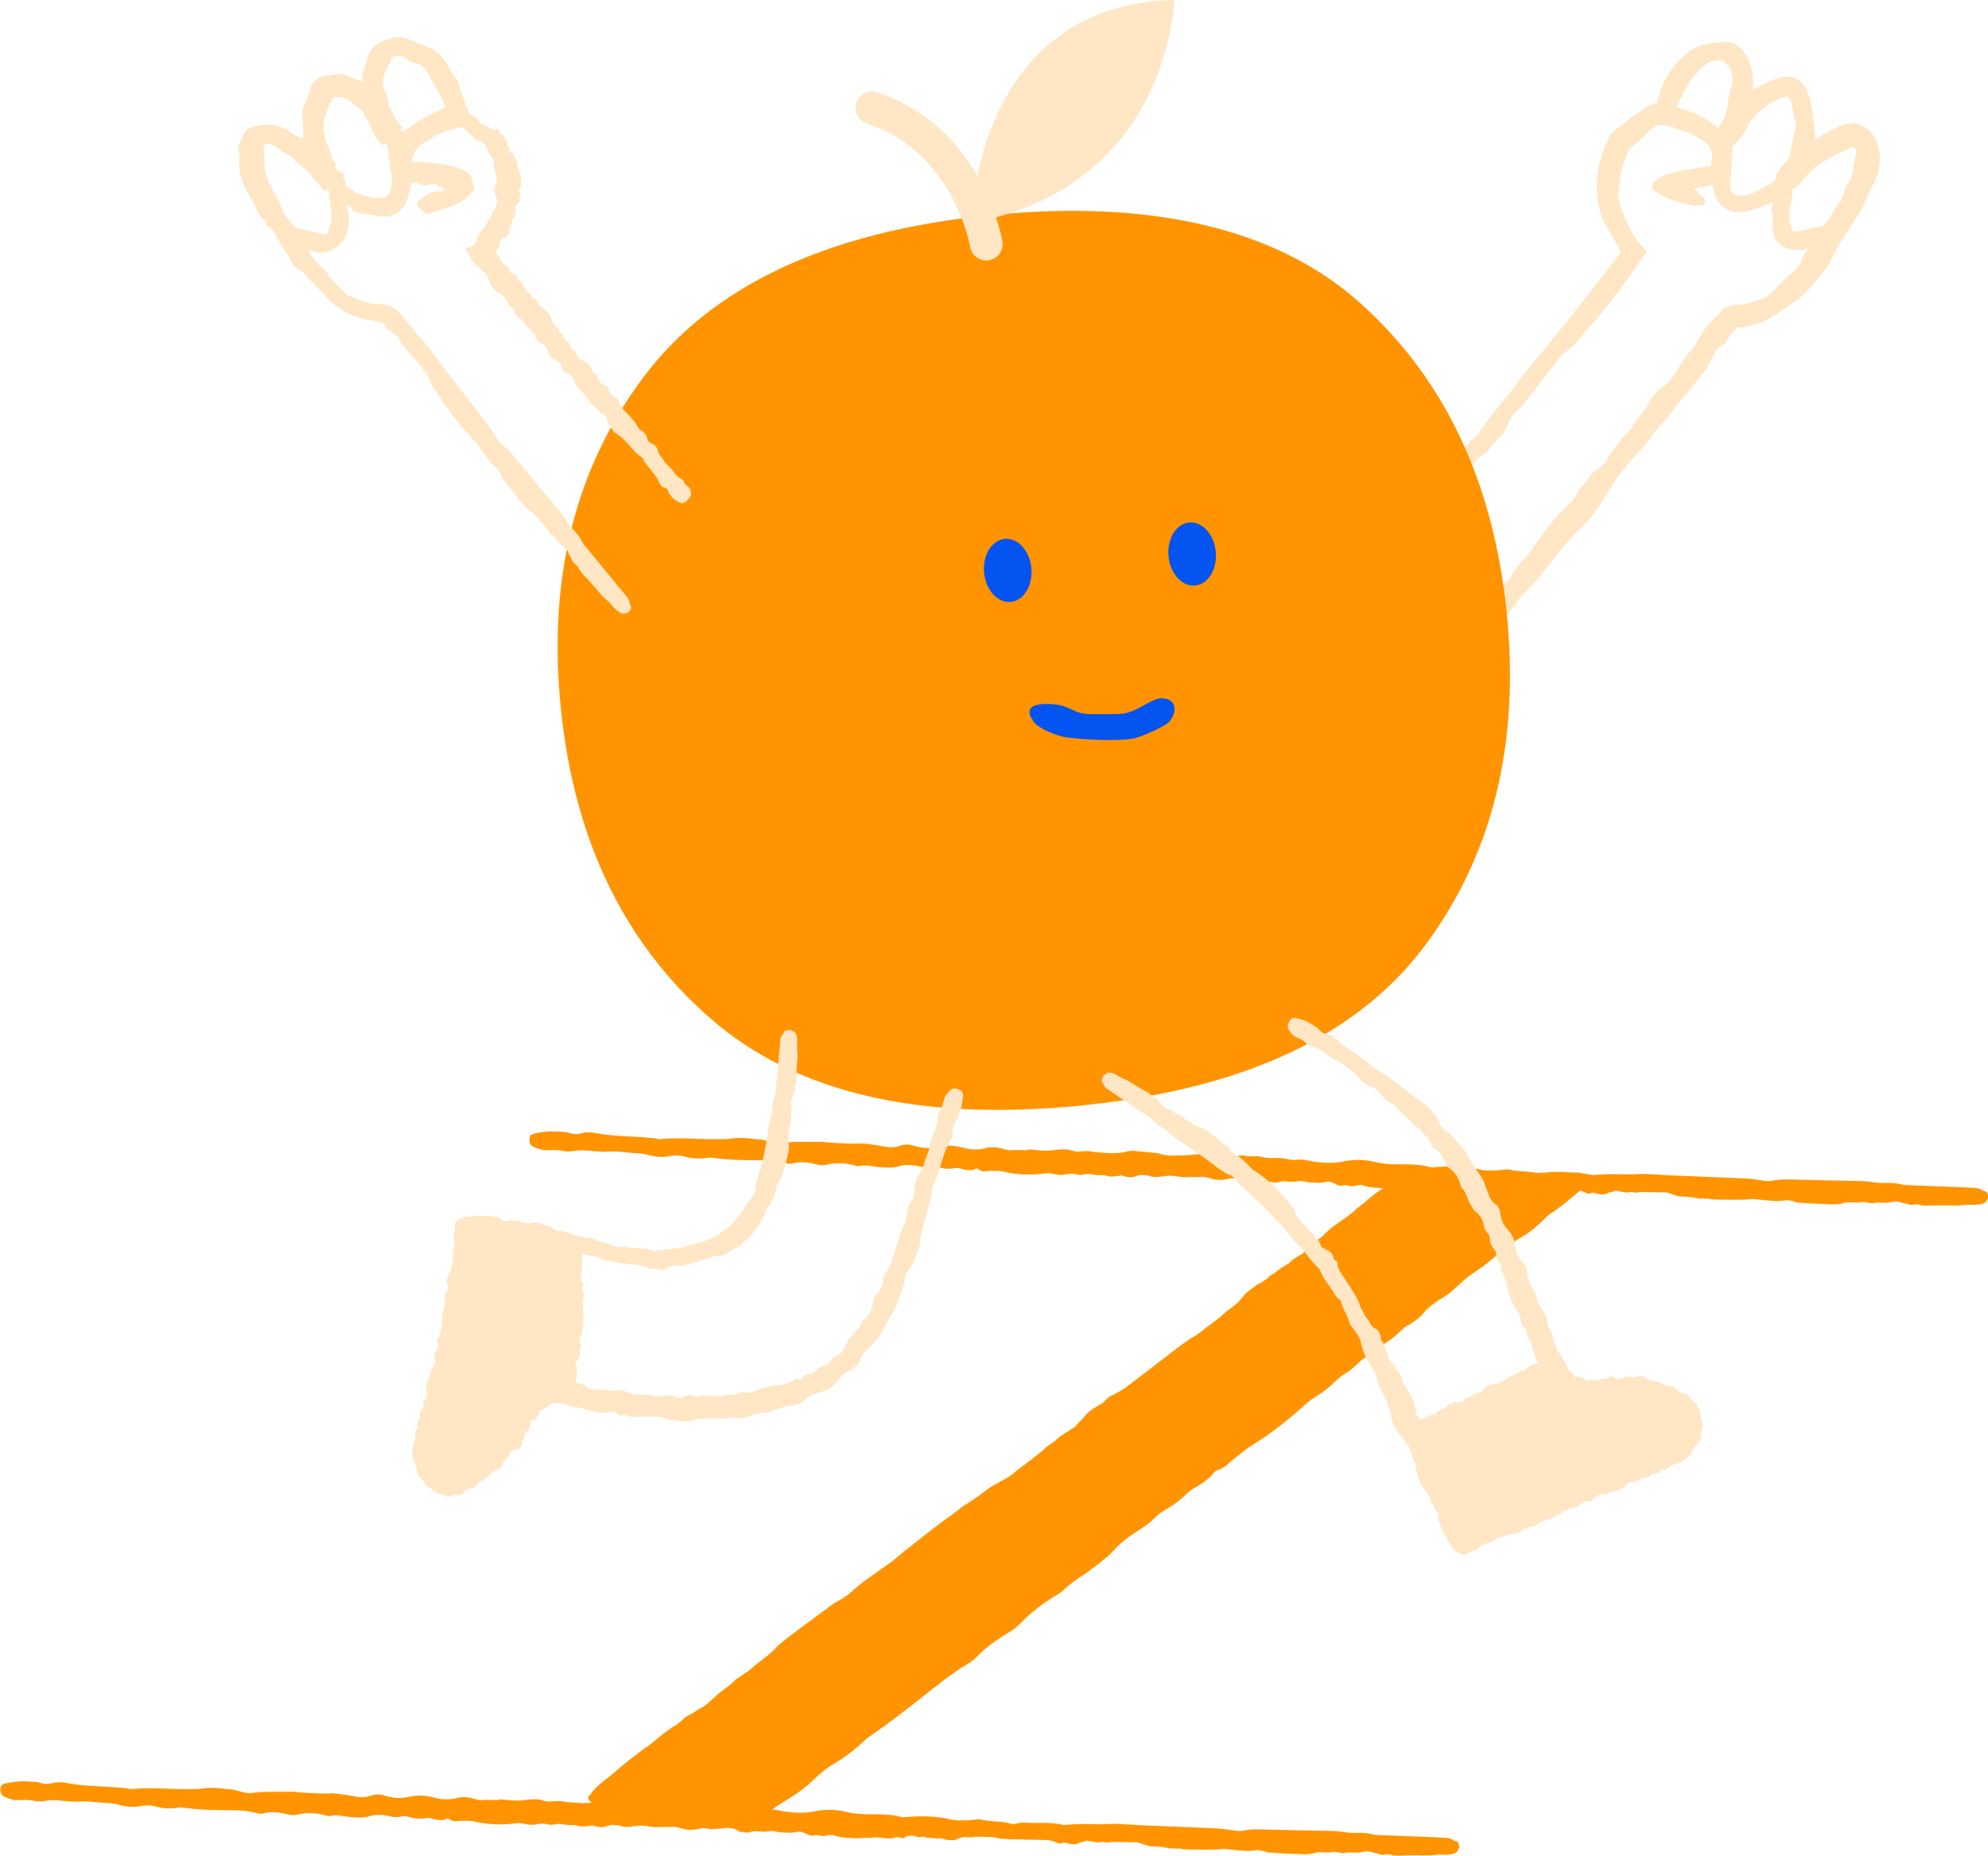<?xml version="1.0" encoding="UTF-8"?>
<svg id="illuer_blå_bg" xmlns="http://www.w3.org/2000/svg" viewBox="0 0 328.37 306.52">
  <defs>
    <style>
      .cls-1 {
        fill: #ff9400;
      }

      .cls-2 {
        fill: #0354f0;
      }

      .cls-3 {
        fill: #ffe6c4;
      }
    </style>
  </defs>
  <g>
    <g>
      <polygon class="cls-1" points="97.15 296.92 233.3 194.8 260.83 195.3 126.68 297.92 97.15 296.92"/>
      <path class="cls-1" d="M106.73,288.64c1.7-1.24,3.07-2.63,4.83-3.64.8-.46,1.42-1.35,2.35-1.75.57-.25,1.1-.75,1.7-1.03.78-.37,1.27-.8,1.99-1.5.45-.39.69-.67,1.69-1.44.78-.6,1.22-.85,1.98-1.61.66-.66,2.02-1.32,2.74-1.99,1.46-1.36,2.78-1.98,4.25-3.61,1.37-1.32,2.94-2.34,4.22-3.35,1.68-1.24,3.36-2.48,5.04-3.72.4-.29.85-.52,1.26-.75.9-.48,1.63-1.08,2.38-1.79,1.41-1.34,6.18-4.43,6.8-5.04.85-.84,7.9-6.29,8.53-6.7.42-.27.82-.46,1.04-.78.72-.37,1.49-1.25,2.13-1.5,1.34-.9,1.84-1.21,3.35-2.38,1.44-1.12,3.41-1.71,4.62-2.92,2.9-2.17,4.68-3.56,5.04-3.94.65-.67,1.15-.72,1.8-1.39.9-.92,3.19-2.04,3.33-2.38.15-.37.82-.78,1.12-1.21.62-.91,1.78-1.69,2.96-2.33.62-.33,1-1.07,1.55-1.3,1-.42,2.03-1.03,3.1-1.85l6.82-5.23c1.44-1.1,2.91-2.25,4.41-3.07,2.16-1.69,3.27-2.44,4.11-3.18.95-1,2.2-1.57,3-2.55,1.09-1.35.84-1.07,2.85-2.56.45-.18,1.66-.9,1.9-1.29,1.12-.69,2.03-1.47,2.14-1.53,1.85-.97,1.22-1.13,3.17-2.11.91-.73,1.46-1.05,1.7-1.61.12-.29.49-.59,1.01-.85.48-.24.8-.53,1.14-.91,1.42-1.54,3.79-2.65,5.27-4.19,1.06-.7,1.95-1.64,2.98-2.39.84-.61,1.67-1.22,2.5-1.82.42-.29.84-.58,1.26-.85l.64-.39c.24-.14.36-.19.79-.47.18-.11.39-.26.63-.43.23,0,.49,0,.75,0,.13,0,.27,0,.4,0l.24-.02c.31-.02.61-.06.85-.1,1.06-.17,1.98.2,2.99.05,1.19-.17,1.88.14,2.71.31.67.14,1.31.25,2.15.13,1.19-.18,2.53-.07,3.81-.08,1.32-.01,2.57.33,3.76.16.83-.12,1.7-.07,2.55-.04.43.02.86.03,1.27.02.21,0,.42-.01.62-.03l.86-.08c.94-.09,1.77-.07,2.54-.03.78.04,1.51.1,2.51.08.76.3,1.75.46,3.18.51-.67.49-1.3.99-1.94,1.52-1.02.85-2.01,1.69-3.02,2.54-.55.45-1.13.91-1.73,1.36l-.34.25-.28.2c-.19.13-.39.26-.59.38-.51.31-1.07.98-1.64,1.48-.56.5-1.12,1.02-1.72,1.48-1.25.95-2.55,1.45-3.77,2.51-1.14.98-2.06,1.62-3.19,2.6-.76.66-2.37,1.65-3.2,2.29-1.85,1.42-3.03,2.99-4.96,3.92-.81.62-1.74,1.2-2.32,1.93-.73.91-1.65,1.65-2.8,2.28-.2.11-.49.26-.62.39-1.07,1.04-2.15,2.05-3.53,2.77-.97.83-1.95,1.56-3.04,2.25-1.05.66-1.75,1.71-2.91,2.38-.92.53-1.63,1.16-2.33,1.86-.71.71-1.52,1.3-2.41,1.87-.62.4-1.35.86-1.84,1.31-2.83,2.61-5.8,4.93-9.1,7-1.23.77-2.26,1.68-3.47,2.64-.89.89-1.59,1.28-2.26,1.46-.34.09-.58.39-.82.77-1.45,1.53-3.15,2.11-3.9,2.84-1.07,1.03-2.21,2-3.59,2.77-.57.31-1.41.88-1.8,1.29-.9.94-1.79,1.58-2.91,2.28-1.5.94-2.93,2.02-4.09,3.31-.93,1.04-2.23,2-3.48,2.95-1.61,1.23-3.4,2.18-4.86,3.67-.14.15-.42.34-.62.46-2.43,1.42-4.62,3.05-6.56,5.08-.43.45-1.23,1.05-1.81,1.39-1.99,1.18-3.79,2.46-5.39,4.12-.29.31-.82.73-1.19.94-3.07,1.79-5.87,4.18-8.71,6.4-2.27,1.77-4.53,3.51-6.87,5.13-.64.44-1.23.84-1.79,1.38-1.49,1.42-3.13,2.64-4.88,3.68-1.1.65-2.14,1.46-3.02,2.32-1.48,1.46-3.05,2.63-4.83,3.68-.39.23-.79.48-1.2.75l-.6.41c-.32.24-.65.48-.96.72-.1,0-.19,0-.29,0l-1.33-.05-.97-.05-1.94-.12c-1.29-.08-2.58-.14-3.86-.1-2.61.08-5.15-.29-7.74-.27-1.52,0-2.99.24-4.55.03-1.55-.21-3.03-.16-4.56-.15-1.36,0-2.47-.3-3.59-.52-1.23-.24-1.55-1.41-.54-1.69.06-.02.64-.17.8-.13.49-.08,3.38-.31,5.75-.21,1.3.05,2.62.06,3.84.27,1.01.17,1.97.2,2.96.07,1.2-.15,2.57-.17,3.8-.02,1.94.23,3.9.37,5.88.46,1.87.08,3.75.16,5.62.23l.26-.19,3.09-2.26c.41-.29.9-.54,1.23-.83,3.84-3.42,8.15-6.45,12.16-9.73,1.2-.98,2.01-1.59,3.12-2.62,1.82-1.7,3.57-2.81,6.39-4.89.81-.44,1.69-1.04,2.52-1.53.67-.39,1.26-.82,1.82-1.34,2.6-2.41,5.59-4.6,8.35-6.91,3.52-2.47,8.17-6.13,8.53-6.53,1.03-.77,2.09-1.5,3.15-2.23.85-.56,1.68-1.12,2.53-1.68,1.1-.75,2.06-1.58,2.82-2.45.78-.9,1.74-1.69,2.86-2.32,1.98-1.12,3.77-2.46,5.38-4.09,1.61-1.62,3.42-2.96,5.42-4.16,1.74-1.04,3.34-2.28,4.74-3.74,1.02-1.07,2.29-1.97,3.61-2.77.62-.38,1.43-.8,1.84-1.21.95-.93,3.3-2.56,3.48-2.83.18-.27.78-.69,1.13-.94,1.03-.74,1.93-1.39,2.91-2.16,1-.78,1.86-1.69,2.84-2.5.78-.64,1.75-1.44,2.46-1.8,1.66-.85,2.75-2.22,4.23-3.2,1.25-.83,2.52-1.78,3.76-2.72,1.45-1.1,2.84-2.23,3.98-3.47.61-.67,1.53-1.31,2.38-1.92.96-.67,4.05-3,4.57-3.28,2.18-1.17,4.22-3.08,6.22-4.71.99-.81,1.88-1.7,2.88-2.49.78-.62,1.68-1.11,2.5-1.72.55-.41,1.01-1.14,1.62-1.29.77-.19,1.29-.55,2.14-1.37.49-.49.97-.97,1.47-1.47.13-.12.26-.24.4-.37l.05-.05h0s0-.02,0-.02v-.02s.03-.02.1-.03c.1-.01.12-.06.1-.08,0-.02-.05-.02.17-.1.02,0,.03-.01.05-.02.24-.12-.12-.15-.35-.08-.04.01-.07.02-.09.02h-.04s0,0-.04-.01h-.17c-.45-.05-.89-.09-1.32-.12-.87-.08-1.72-.16-2.59-.09-1.67.12-3.04-.11-4.55-.21-2.84-.2-5.67-.25-8.44.06-.78.09-1.58.15-2.38.18l-1.21.03h-.54s0,0,0,0h0s0,0,0,0l-.18.13-.75.51c-.5.34-1.01.66-1.53.97-1.75,1.06-3.37,2.24-5.04,3.54-2.24,1.75-4.5,3.58-6.91,4.97-.71.41-1.2.91-1.78,1.39-2.98,2.48-5.99,4.86-9.32,6.84-1,.6-2.11,1.49-3.11,2.29-1,.8-1.93,1.65-2.89,2.47-2.36,1.34-4.62,3.38-6.97,4.71-.48.27-.8.51-1.18.88-.5.49-1.04,1.05-1.63,1.47-2.93,2.13-5.66,4.6-8.75,6.45-1.16.97-2.3,1.96-3.49,2.9-2.03,1.61-4.18,3.17-6.13,4.81-1.19,1-2.33,1.85-3.59,2.76-3.37,2.44-6.69,4.98-10.03,7.48l-10.01,7.5c-1.03.77-2.11,1.48-3.17,2.18-.87.58-1.77,1.18-2.45,1.85-1.43,1.4-3.07,2.64-4.73,3.91-4.76,3.65-9.52,7.29-14.28,10.94-1.64,1.27-3.35,2.24-5.01,3.59-1.33,1.08-2.83,2.23-4.33,3.06l-11.87,8.93-3.76,2.8c-.66.49-1.29.81-1.77.93-.7.28-.8.82-1.74.3-.2,0,0-.97.19-1.21,1.3-1.61,2.76-2.34,4.58-4.01,1.25-1.14,3.03-2.38,4.45-3.51Z"/>
    </g>
    <path class="cls-1" d="M233.24,306.47c-1.28-.09-2.47.21-3.68-.14-.55-.16-1.2.22-1.78-.09-.36-.19-.81-.11-1.19-.28-.5-.22-.9-.19-1.51-.06-.36.04-.59.12-1.35.11-.6,0-.9-.1-1.55.05-.57.14-1.45-.25-2.05-.15-1.22.2-2.07-.19-3.4.26-1.16.23-2.29.03-3.28.04-1.27-.05-2.54-.13-3.81-.22-.3-.02-.6-.13-.88-.23-.61-.21-1.18-.19-1.81-.07-1.19.22-4.61-.4-5.14-.27-.73.17-6.15.09-6.61,0-.3-.06-.56-.18-.79-.03-.48-.18-1.19.07-1.58-.17-.97-.14-1.33-.22-2.49-.23-1.11,0-2.25-.92-3.29-.67-2.2-.09-3.58-.1-3.9-.02-.57.15-.81-.17-1.38-.02-.78.2-2.28-.44-2.48-.22-.22.24-.69.13-1,.32-.65.4-1.5.28-2.29,0-.41-.15-.89.27-1.24.08-.63-.35-1.34-.53-2.16-.54-1.74-.04-3.49-.06-5.23-.11-1.1-.03-2.24-.03-3.25-.37-1.67,0-2.48-.11-3.17-.04-.84.24-1.64-.15-2.4.19-1.05.46-.82.39-2.34.3-.28-.17-1.12-.38-1.39-.18-.79-.17-1.52-.11-1.59-.14-1.24-.45-1.02.17-2.3-.35-.71.01-1.09-.09-1.43.26-.17.18-.46.19-.81.05-.32-.13-.58-.09-.89.01-1.27.41-2.8-.3-4.1.05-.77-.12-1.56.1-2.33.05-1.26-.09-2.52-.08-3.69-.51-.31-.11-.95-.02-1.34.1-.65.19-1.2-.25-1.82-.08-.73.2-1.14-.18-1.64-.39-.4-.17-.79-.31-1.3-.16-.73.21-1.54.07-2.32.08-.81.01-1.55-.41-2.28-.21-1.02.27-2.11-.23-3.08.14-.64.24-1.07-.09-1.71-.03-.62-.56-1.49-.69-2.49-.62-1.06.08-2.08.31-3.22.02-.36-.09-.89.11-1.35.16-.46.05-.93.12-1.39.09-.95-.04-1.75-.56-2.73-.48-.92.07-1.59-.03-2.51.05-.62.05-1.75-.23-2.38-.25-1.42-.05-2.6.54-3.85-.04-.62-.03-1.28-.18-1.84.06-.7.3-1.43.31-2.2.04-.14-.05-.33-.12-.44-.1-.91.17-1.81.3-2.73-.05-.78.04-1.52,0-2.3-.17-.74-.16-1.49.29-2.29.05-.63-.2-1.22-.13-1.82,0-.61.13-1.22.08-1.86-.05-.44-.09-.96-.21-1.37-.15-2.35.33-4.64.28-6.98-.25-.87-.2-1.71-.12-2.65-.13-.77.17-1.24,0-1.62-.33-.19-.17-.42-.07-.69.11-1.28.35-2.29-.38-2.93-.27-.91.16-1.82.22-2.76-.1-.39-.13-1-.23-1.34-.15-.79.2-1.46.14-2.25-.05-1.06-.25-2.16-.3-3.21.04-.85.28-1.83.2-2.78.15-1.23-.06-2.43-.51-3.7-.2-.13.03-.33,0-.47-.04-1.68-.49-3.34-.61-5.05-.16-.38.1-.99.06-1.39-.05-1.38-.39-2.72-.54-4.13-.18-.26.07-.67.07-.92-.01-2.12-.63-4.37-.49-6.56-.54-1.75-.04-3.49-.1-5.21-.34-.47-.06-.9-.14-1.37-.05-1.26.22-2.5.13-3.71-.21-.77-.21-1.57-.24-2.32-.09-1.26.26-2.46.17-3.69-.17-.57-.16-1.22-.28-1.84-.3-1.58-.03-3.14-.38-4.71-.25-1.59.13-3.13-.27-4.71-.21-.93.03-1.83.34-2.77.1-.94-.23-1.84-.15-2.78-.12-.83.03-1.5-.32-2.17-.57-.74-.27-.9-1.67-.28-2.02.04-.02.39-.22.49-.17.3-.1,2.07-.42,3.51-.34.79.05,1.59.04,2.33.27.61.19,1.19.21,1.8.04.73-.2,1.57-.24,2.32-.08,2.47.52,5.02.53,7.54.7.79.05,1.57.12,2.35.2.3.03.63.17.9.14,3.14-.33,6.33.06,9.48,0,.95-.02,1.56.02,2.48-.12,1.52-.23,2.77.05,4.9.2.55.19,1.19.29,1.77.46.46.14.91.17,1.37.1,2.16-.32,4.41-.12,6.61-.22,2.61.32,6.21.37,6.54.27.78.05,1.56.16,2.34.27.62.09,1.22.23,1.83.32.81.12,1.58.07,2.28-.18.72-.26,1.48-.28,2.25-.03,1.35.43,2.71.52,4.11.2,1.39-.32,2.76-.22,4.16.16,1.22.33,2.45.37,3.68.04.9-.24,1.84-.13,2.77.11.43.11.98.32,1.33.25.81-.15,2.54.08,2.74-.05.19-.12.64-.06.9-.03.77.08,1.44.14,2.2.16.77.02,1.53-.19,2.31-.21.61-.02,1.39-.04,1.85.15,1.1.45,2.15-.02,3.22.17.91.16,1.87.22,2.82.27,1.11.06,2.2.04,3.22-.27.55-.17,1.23-.09,1.86,0,.71.09,3.06.23,3.41.36,1.46.54,3.17.28,4.74.25.78-.01,1.54-.19,2.32-.18.61,0,1.22.22,1.83.27.42.03.93-.31,1.26,0,.42.4.81.46,1.53.32.85-.15,1.64-.49,2.69-.27.71.15,1.47-.06,2.28.12.87.2,1.9.29,2.81.22,1.15-.08,2.15.45,3.21.3,1.02-.14,1.85.14,2.76.28,1.72.26,3.45.32,5.14-.03,1.68-.35,3.43-.3,5.12.12,1.23.3,2.45.38,3.73.38,1.73,0,3.5-.05,5.17.42.49.14.91.03,1.37,0,2.37-.13,4.71-.15,7.03.44.7.18,1.57.16,2.35.14.78-.01,1.55-.12,2.32-.19,1.62.48,3.48.23,5.09.72.33.1.57.12.89.04.43-.1.9-.22,1.34-.19,2.2.16,4.45-.16,6.61.39.92-.06,1.84-.15,2.77-.16,1.58-.02,3.19.1,4.75,0,.95-.06,1.81-.02,2.76.05,2.53.19,5.07.25,7.61.36,2.54.11,5.07.2,7.61.33.78.04,1.56.17,2.33.29.63.1,1.28.19,1.87.06,1.22-.26,2.47-.22,3.75-.19,3.65.1,7.3.19,10.95.25,1.26.02,2.44.36,3.74.32,1.04-.03,2.19-.01,3.22.32,3.01.12,6.03.24,9.04.36.95.04,1.9.08,2.85.14.5.03.92.19,1.19.44.44.25.7-.18.91,1.01.09.14-.4.92-.58,1-1.25.56-2.21.17-3.71.39-1.03.16-2.35,0-3.45.02Z"/>
    <path class="cls-1" d="M320.61,199.12c-1.28-.09-2.47.21-3.68-.14-.55-.16-1.2.22-1.78-.09-.36-.19-.81-.11-1.19-.28-.5-.22-.9-.19-1.51-.06-.36.04-.59.12-1.35.11-.6,0-.9-.1-1.55.05-.57.14-1.45-.25-2.05-.15-1.22.2-2.07-.19-3.4.26-1.16.23-2.29.03-3.28.04-1.27-.05-2.54-.13-3.8-.22-.3-.02-.6-.13-.88-.23-.61-.21-1.18-.19-1.81-.07-1.19.22-4.61-.4-5.14-.27-.73.17-6.15.09-6.61,0-.3-.06-.56-.18-.79-.03-.48-.18-1.19.07-1.58-.17-.97-.14-1.33-.22-2.49-.23-1.11,0-2.25-.92-3.29-.67-2.2-.09-3.58-.1-3.9-.02-.57.15-.81-.17-1.38-.02-.78.2-2.28-.44-2.48-.22-.22.24-.69.13-1,.32-.65.4-1.5.28-2.29,0-.41-.15-.89.27-1.24.08-.63-.35-1.34-.53-2.16-.54-1.74-.04-3.49-.06-5.23-.11-1.1-.03-2.24-.03-3.25-.37-1.67,0-2.48-.11-3.17-.04-.84.24-1.64-.15-2.4.19-1.05.46-.82.39-2.34.3-.28-.17-1.12-.38-1.39-.18-.79-.17-1.52-.11-1.59-.14-1.24-.45-1.02.17-2.3-.35-.71.01-1.09-.09-1.43.26-.17.18-.46.19-.81.05-.32-.13-.58-.09-.89.01-1.27.41-2.8-.3-4.1.05-.77-.12-1.56.1-2.33.05-1.26-.09-2.52-.08-3.69-.51-.31-.11-.95-.02-1.34.1-.65.19-1.2-.25-1.82-.08-.73.2-1.14-.18-1.64-.39-.4-.17-.79-.31-1.31-.16-.73.21-1.54.07-2.32.08-.81.01-1.55-.41-2.28-.21-1.02.27-2.11-.23-3.08.14-.63.24-1.07-.09-1.71-.03-.62-.56-1.49-.69-2.49-.62-1.06.08-2.08.31-3.22.02-.35-.09-.89.11-1.35.16-.46.05-.93.12-1.38.09-.95-.04-1.75-.56-2.73-.48-.92.07-1.59-.03-2.51.05-.62.05-1.75-.23-2.38-.25-1.42-.05-2.6.54-3.85-.04-.62-.03-1.28-.18-1.84.06-.71.3-1.43.31-2.2.04-.14-.05-.33-.12-.44-.1-.91.17-1.81.3-2.73-.05-.78.04-1.52,0-2.3-.17-.74-.16-1.49.29-2.29.05-.63-.2-1.22-.13-1.82,0-.61.13-1.22.08-1.86-.05-.44-.09-.96-.21-1.37-.15-2.35.33-4.64.28-6.98-.25-.87-.2-1.71-.12-2.65-.13-.77.17-1.24,0-1.62-.33-.19-.17-.42-.07-.69.11-1.28.35-2.29-.38-2.93-.27-.91.16-1.82.22-2.76-.1-.39-.13-1-.23-1.34-.15-.79.2-1.46.14-2.25-.05-1.06-.25-2.16-.3-3.21.04-.85.28-1.83.2-2.78.15-1.23-.06-2.43-.51-3.7-.2-.13.03-.33,0-.47-.04-1.68-.49-3.34-.61-5.05-.16-.38.1-.99.06-1.39-.05-1.38-.39-2.72-.54-4.13-.18-.26.07-.67.07-.92-.01-2.12-.63-4.37-.49-6.56-.54-1.75-.04-3.49-.1-5.21-.34-.47-.06-.9-.14-1.37-.05-1.26.22-2.5.13-3.71-.21-.77-.21-1.56-.24-2.32-.09-1.26.26-2.46.17-3.69-.17-.57-.16-1.22-.28-1.84-.3-1.58-.03-3.14-.38-4.71-.25-1.59.13-3.13-.27-4.71-.21-.93.03-1.83.34-2.77.1-.94-.23-1.84-.15-2.78-.12-.83.03-1.5-.32-2.17-.57-.74-.27-.9-1.67-.28-2.02.04-.02.39-.22.49-.17.3-.1,2.07-.42,3.51-.34.79.05,1.59.04,2.33.27.61.19,1.19.21,1.8.04.73-.2,1.57-.24,2.32-.08,2.47.52,5.02.53,7.54.7.79.05,1.57.12,2.35.2.3.03.63.17.9.14,3.14-.33,6.33.06,9.48,0,.95-.02,1.56.02,2.48-.12,1.52-.23,2.77.05,4.9.2.55.19,1.19.29,1.77.46.46.14.91.17,1.37.1,2.16-.32,4.41-.12,6.61-.22,2.61.32,6.21.37,6.54.27.78.05,1.56.16,2.34.27.62.09,1.22.23,1.83.32.81.12,1.58.07,2.28-.18.72-.26,1.48-.28,2.25-.03,1.35.43,2.71.52,4.11.2,1.39-.32,2.76-.22,4.16.16,1.22.33,2.45.37,3.68.04.9-.24,1.84-.13,2.77.11.43.11.98.32,1.33.25.81-.15,2.54.08,2.74-.05.19-.12.64-.06.9-.03.77.08,1.44.14,2.2.16.77.02,1.53-.19,2.31-.21.61-.02,1.39-.04,1.85.15,1.1.45,2.15-.02,3.22.17.91.16,1.87.22,2.82.27,1.11.06,2.2.04,3.22-.27.55-.17,1.23-.09,1.86,0,.71.09,3.06.23,3.41.36,1.46.54,3.17.28,4.74.25.78-.01,1.54-.19,2.32-.18.61,0,1.22.22,1.83.27.42.03.93-.31,1.26,0,.42.4.81.46,1.53.32.85-.15,1.64-.49,2.69-.27.71.15,1.47-.06,2.28.12.87.2,1.9.29,2.81.22,1.15-.08,2.15.45,3.21.3,1.02-.14,1.85.14,2.76.28,1.72.26,3.45.32,5.14-.03,1.68-.35,3.43-.3,5.12.12,1.23.3,2.45.38,3.73.38,1.73,0,3.5-.05,5.17.42.49.14.91.03,1.37,0,2.37-.13,4.71-.15,7.03.44.7.18,1.57.16,2.35.14.78-.01,1.55-.12,2.32-.19,1.62.48,3.48.23,5.09.72.33.1.57.12.89.04.43-.1.9-.22,1.34-.19,2.2.16,4.45-.16,6.61.39.92-.06,1.84-.15,2.77-.16,1.58-.02,3.19.1,4.75,0,.95-.06,1.81-.02,2.76.05,2.53.19,5.07.25,7.61.36,2.54.11,5.07.2,7.61.33.78.04,1.56.17,2.33.29.63.1,1.28.19,1.87.06,1.22-.26,2.47-.22,3.75-.19,3.65.1,7.3.19,10.95.25,1.26.02,2.44.36,3.74.32,1.04-.03,2.19-.01,3.22.32,3.01.12,6.03.24,9.04.36.95.04,1.9.08,2.85.14.5.03.92.19,1.19.44.44.25.7-.18.91,1.01.09.14-.4.92-.58,1-1.25.56-2.21.17-3.71.39-1.03.16-2.35,0-3.45.02Z"/>
  </g>
  <path class="cls-3" d="M275.85,28.63c1.14-.33,2.44-.56,3.8-.77.51-.08,1.02-.16,1.53-.24.19-.03.47-.07.58-.08l.39-.02c.26-.02.48-.18.54-.43.03-.12.01-.26-.02-.37-.01-.12.02-.23.09-.35l.02-.05c.06-.15.01-.43,0-.66-.06-.23-.12-.47-.14-.72-.1-.68-.5-1.13-1.18-1.58-.42-.27-.67-.43-1.6-.95-.73-.4-1.12-.65-2.04-.82-.8-.15-1.96-.84-2.86-.91-.28-.03-.55-.05-.8-.08-.09,0-.17-.04-.25-.01-.08.04-.15.08-.22.12l-.22.14-.39.27c-.52.38-1.05.83-1.57,1.45-.62.62-1.3,1.16-1.94,1.66l-.32.25c-.06.04-.09.07-.12.16-.14.3-.27.6-.4.88-.68,1.62-1.19,3.31-1.24,5.04-.04.41-.08.82-.16,1.21-.1.43-.04.85.03,1.26.05.41.2.81.39,1.21.3.76.8,2.28,1.51,3.62.18.33.36.66.54.96.09.15.19.29.27.43.05.07.07.12.14.21.08.1.16.2.24.3.58.77,1.17,1.32,1.42,1.55.02.02.03.03.15.14-.13.35-.83,1.28-1.69,2.51-.55.79-1.2,1.72-1.87,2.64-1.35,1.83-2.68,3.59-2.92,3.84-.32.34-.66.59-.75.96-.58.48-1.03,1.5-1.58,1.85-1.01,1.11-1.4,1.5-2.49,2.92-1.03,1.35-2.84,2.21-3.6,3.62-2.13,2.61-3.43,4.27-3.67,4.7-.42.77-.91.88-1.32,1.65-.57,1.06-2.52,2.48-2.53,2.86-.01.4-.55.91-.69,1.39-.3,1.02-1.2,1.96-2.19,2.75-.51.41-.63,1.22-1.12,1.52-.88.54-1.71,1.29-2.51,2.25l-4.96,5.92-.23.27.16.52c.09.31.17.63.25.94.18.7.31,1.39.38,2.08.78,2.43,1.07,3.64,1.47,4.61.62,1.14.64,2.44,1.31,3.42.29.43.48.69.61.93.11.16.13.13.17.23.04.02.07.06.13.1.19.16.43.36.74.61.24.39,1.15,1.34,1.59,1.43.22.22.44.42.65.6.17.14.32.27.45.38.12.1.21.14.22.17.1.21.22.35.3.42.02.02.04.04.06.04l.04-.06s.05-.09.07-.13c.1-.19.12-.27.56-.44.61-.81,1.09-1.25,1.11-1.84.02-.31.28-.67.71-1,.4-.31.61-.65.82-1.08.86-1.77,2.86-3.21,3.78-4.99.81-.86,1.36-1.94,2.12-2.85,1.24-1.48,2.4-3.01,3.83-4.19.38-.31.89-1.15,1.15-1.69.44-.91,1.31-1.32,1.73-2.17.5-1.01,1.19-1.28,1.82-1.78.5-.4.97-.78,1.33-1.5.49-1.02,1.35-1.92,2.05-2.89.72-1,1.75-1.68,2.25-2.68.7-1.4,2.09-2.46,2.67-3.87.37-.92,1.04-1.26,1.56-2.09,1.02-.45,1.91-1.45,2.74-2.73.89-1.36,1.6-2.75,2.85-4,.39-.39.7-1.16,1.06-1.76.37-.59.72-1.21,1.15-1.77.38-.5.81-.92,1.24-1.34l.64-.63.16-.17.24-.29c.16-.2.32-.4.48-.6.23-.11.48-.23.73-.36.13-.08.24-.11.33-.12.36-.07.77-.17,1.16-.26l.29.02h.15s.29,0,.29,0c.19,0,.35-.03.53-.05.35-.06.72-.13,1.11-.29.71-.25,2.2-.66,2.93-1.18,1.66-1.09,2.37-2.7,3.97-3.68.58-.68,1.3-1.34,1.56-2.18.18-.53.38-.96.74-1.47.3-.44.67-.87,1.11-1.28.16-.15.37-.34.45-.5.6-1.23,1.2-2.43,2.2-3.44.55-1.02,1.11-1.96,1.8-2.9.65-.91.7-2.08,1.37-3.04.54-.77.75-1.58.84-2.39.1-.82.29-1.58.42-2.25.09-.46.13-.99-.05-1.14-.2-.23-.48-.25-.47-.18-.01.01-.02.03-.02.04.03,0-.07.02-.14.04l-.22.07c-.3.09-.62.21-.94.34-1.29.54-2.68,1.35-4.1,2.24-1.07.67-1.87,1.59-2.79,2.59-.6.93-1.16,1.36-1.73,1.57-.07.02-.13.07-.16.08-.04-.02.12.09-.24-.17l-.74-.5c-.08-.06-.17-.12-.26-.17l-.14-.07s-.06-.06-.06-.02c.01-.08-.05-.07-.13-.17-.08-.09-.16-.18-.25-.27l-.67-.64-.15-.14h0s.02-.03.02-.03c.03-.07.16-.39.39-.72.37-.6.8-1.07,1.2-1.56.39-.48.73-.94.81-1.35.22-1.19.37-2.37.75-3.64.16-.52.25-1.38.11-1.83-.3-1.03-.4-1.88-.59-2.81-.07-.3-.16-.59-.29-.81-.06-.1-.13-.21-.19-.28-.05-.06-.09-.09-.15-.13-.13-.06-.2-.06-.45,0l-.44.06c-.14.04-.27.11-.4.17-.81.4-1.69.75-2.6,1.49-1.13.91-2.47,2.08-3.11,3.81-.06.18-.23.42-.37.58l-.64.81-.39.49c-.09.11-.12.15-.27.32-.22.23-.48.44-.74.59l-2.44-2.83c1.12-1.27,1.84-2.92,1.94-4.63,0-.25.06-.57.14-.89.06-.32.14-.64.24-.89.28-.87.41-1.76.32-2.59-.07-.83-.44-1.58-.94-1.91-.08-.07-.2-.13-.26-.21-.06-.07-.02-.03-.02-.09.02-.04-.01-.07-.03-.1-.01-.02-.02-.03-.04-.05l-.2-.05c-.28-.08-.55-.11-.84-.11-.56,0-1.13.16-1.68.46-1.1.59-2.07,1.71-2.89,2.93-.6.9-1.14,1.88-1.62,2.9l-.35.77c-.09.2-.1.22-.13.27-.04.09-.14.2-.16.31l.09.07s.1.09.17.12c.06.03.03.01.16.06.17.06.34.11.52.16,1.91.51,3.71,1.35,5.34,2.68l.79.65.42.35c.18.16.39.33.55.52.73.71,1.23,1.65,1.13,2.65,0,.21-.01.42-.03.64v.36s-.03.68-.03.68c-.02.44-.05.87-.09,1.29-.07.84-.15,1.64-.2,2.4-.04.69.12,1.43.43,1.68.18.17.37.27.7.35.31.09.78.06,1.24,0,.48-.08.98-.23,1.48-.42.26-.12.42-.17.96-.44l1.33-.79c.48-.31.87-.46,1.29-.65l.63-.27.31-.13c.08-.02.13,0,.19,0h.72c.13.04.22-.02.37.06.17.12.23.25.29.36.21.47.35,1,.34,1.83-.02.85-.31,1.91-.42,2.88-.04.29-.06.58-.08.88,0,.16,0,.31.02.46.02.3.07.58.12.83.1.51.27.87.28,1,.07.22.18.32.62.35.42.02.97-.1,1.54-.28,1.02-.32,2.03-.39,3.04-.6,1.09-.24,2.04.83,1.35,1.59-.04.05-.45.47-.61.49-.19.14-.87.6-1.86,1.05-.98.44-2.28.93-3.77.8-.78-.06-1.83-.4-2.48-1.09-.33-.34-.59-.75-.75-1.17-.16-.4-.22-.79-.24-1.15-.03-.6,0-1.13,0-1.64v-.75c0-.15,0-.19-.02-.25-.01-.06-.03-.11-.05-.16-.17-.49-.16-.69.05-1.35.02-.07.04-.14.03-.2,0-.08-.06-.08-.08-.06-.06.01-.13.04-.2.06l-.52.21-.64.26-.43.17c-.24.09-.47.2-.73.28-.98.35-2.06.63-3.28.58-.61-.06-1.27-.17-1.86-.53-.58-.34-1.09-.84-1.4-1.39-.77-1.38-.83-2.76-.81-4.03.01-.5.16-1.02.16-1.45-.01-.62.02-1.25.07-1.86.04-.73.14-.94.03-1.26-.07-.15-.19-.27-.31-.37-.06-.05-.12-.1-.19-.15l-.31-.23c-.44-.3-.93-.59-1.44-.87-1.01-.55-2.09-1.06-3.18-1.52-.56-.24-1.06-.44-1.69-.68-.85-.33-1.73-.64-2.64-.94-.17-.06-.34-.12-.46-.15-.03-.08,0-.2.04-.31.03-.11.06-.22.09-.33.06-.21.12-.42.18-.63.11-.41.24-.81.37-1.21.22-.67.45-1.33.71-2.13.38-1.17.9-2.18,1.63-3.24.74-1.04,1.64-2.18,3.15-3.34.87-.48,1.93-1.02,2.99-1.18.84-.12,1.62-.2,2.46-.26h.73s.9.12.9.12c.16,0,.29.1.41.19l.39.27c.28.18.49.39.67.58.76.79,1.25,1.76,1.52,2.72.58,1.94.45,3.86.21,5.69-.32,1.3-.82,2.69-1.4,3.93-.57,1.25-1.28,2.31-1.8,3.08l-1.29-1.08c-.14-.33-.35-.62-.61-.83-.05-.04-.16-.13-.18-.13l-.03.04s0,0,0,0l.1-.16c.07-.11.17-.28.24-.41.16-.29.3-.54.42-.75.24-.44.37-.71.41-.81.67-1.06,1.46-2.08,2.39-3,.74-.73,1.57-1.37,2.51-1.9,1.22-.7,2.47-1.3,3.76-1.63.33-.13.67-.16,1.02-.18.31,0,.82-.07,1.28.11.93.26,1.77,1.1,2.1,1.8.64,1.29.83,2.46,1.03,3.6.19,1.14.32,2.27.46,3.44.25,2.31-.3,4.73-1.76,6.78-.63.89-1.35,1.73-2.18,2.5-.03.03-.07.07-.09.11l-.12.16c-.06.07-.05.07-.23.26l-.02.02h0s-.1.1-.16.13c-.14.1-.32.17-.51.21-.09.02-.18.03-.27.03h-.13s-.07,0-.18-.03c-.17-.04-.48-.13-.76-.46-.3-.33-.38-.84-.33-1.11.03-.27.16-.49.13-.43v-.02s.05-.07.05-.07l.08-.14.08-.11.12-.17.22-.32c.28-.42.55-.83.8-1.25.76-1.24,1.91-2.27,3.18-3.1.6-.39,1.41-.8,1.82-1.2.47-.46,1.34-1.06,2.17-1.51.83-.46,1.62-.76,1.76-.88.26-.24,1.06-.45,1.54-.53l.27-.04c.12-.02.25-.04.37-.05.24-.02.48-.04.72-.06h.18c.06,0,.11.03.17.05l.33.14.65.27c.2.1.42.26.59.37.18.12.35.24.5.41.16.16.31.32.46.49.13.18.25.37.37.57.46.8.7,1.63.81,2.39.06.39.09.77.09,1.13.01.38-.03.72-.07,1.08-.14,1.1-.5,2.37-.94,3.04-1.02,1.56-1.29,3.24-2.24,4.69-.8,1.21-1.59,2.5-2.4,3.74-.94,1.46-1.85,2.89-2.48,4.38-.17.4-.43.81-.74,1.22-.24.33-.61.79-.92,1.16-.18.22-.44.57-.78.97-.35.4-.76.86-1.15,1.3-.82.86-1.64,1.63-1.91,1.78-1.08.66-2.1,1.47-3.27,2.22-1.13.77-2.42,1.47-3.81,1.86-.49.15-1,.26-1.51.36-.26.04-.54.1-.78.11l-.37.03h-.17s-.01.02-.01.02c-.02.02-.04.04-.05.04,0,0,0,0,0,0,0,.02-.02.02-.03.02h-.05s-.02,0-.02,0c0,0-.06.06-.08.09l-.19.2c-.25.27-.5.54-.72.83-.39.5-.56,1.33-1.12,1.57-.71.31-1.1.76-1.63,1.72-.63,1.14-1.06,2.3-2.18,3.49-.75.8-1.27,1.85-2.15,2.76-.95.97-1.95,2.2-2.72,3.35-.98,1.47-2.32,2.4-3.16,3.79-.81,1.33-1.8,2.19-2.75,3.24-1.79,1.97-3.42,4.05-4.69,6.32-1.25,2.26-2.92,4.36-4.82,6.18-1.39,1.32-2.58,2.76-3.78,4.32-1.62,2.1-3.23,4.28-5.18,6.02-.57.51-.89,1.09-1.3,1.66l-.8,1.1-1.43,1.82-.77.96c-.26.27-.49.88-.83.38l-1.91-1.51-.95-.77-.57-.48-1.01-.89c-.33-.3-.66-.61-.98-.92l-1.04-1.04c-.21-.2-.43-.4-.69-.63-.1-.37-.2-.76-.31-1.16-.07-.24-.14-.49-.22-.74-.16-.49-.33-.99-.48-1.46-.38-1.13-.85-2.21-1.29-3.31-.16-1.26-.52-2.54-.88-3.83-.18-.64-.36-1.28-.51-1.92-.08-.34-.15-.68-.23-1.01-.12-.51-.22-1-.3-1.46-.03-.14-.05-.27-.07-.38.45-.45.75-.81,1.1-1.31l.2-.3.13-.22.27-.44c.19-.29.39-.57.62-.82,2.25-2.5,4.16-5.35,6.66-7.6.84-1.13,1.63-2.29,2.51-3.4,1.48-1.9,3.1-3.76,4.48-5.69.85-1.18,1.67-2.2,2.62-3.29,2.51-2.94,4.91-5.99,7.31-9.03l3.57-4.57,3.09-4.03s.1-.09.13-.14c-.03-.06-.05-.11-.08-.2l-.03-.07v-.04s-.1-.15-.1-.15l-.35-.58c-.53-.94-1.03-1.91-1.56-2.75-1.14-1.73-1.74-3.92-1.85-6.16-.12-1.54.08-3.09.39-4.58.15-.75.43-1.46.64-2.19.1-.37.29-.69.43-1.04l.51-1.12c.06-.13.12-.27.21-.4l.06-.1.02-.02h0s.05.02.03,0h0s.04-.06.04-.06c.05-.06.1-.13.15-.19.11-.12.21-.24.33-.35l.34-.28.83-.66,1.64-1.24,1.68-1.21.44-.3c.19-.13.53-.36.8-.49.15-.07.28-.17.44-.21l.47-.07.12-.02h.03s0,0,0,0c0-.05.02.11,0-.11h.07s.24,0,.24,0h.48s1.17.22,1.17.22c2.05.43,3.88,1.25,5.97,2.29.84.41,1.72,1.01,2.5,1.8.78.77,1.41,1.87,1.64,2.97.1.29.21.58.25.89l.08.45c.03.16.09.31-.05.54l.16,1.22c.01.38-.05.7-.2,1.05-.29.7-.86,1.24-1.55,1.59-.34.18-.72.32-1.1.43l-.58.15-.41.08c-.47.09-.99.16-1.36.21-.26.04-.48.05-.7.13-.07.03-.21.08-.16.18.16.12.34.15.51.23.08.03.05.17.08.43,0,.02,0,.03.03.05l.12.07c.08.05.16.09.23.13.15.08.29.15.43.27.12.1.25.26.31.47.09.23.1.51-.06.8,0,.13-.26.12-.59.15-.31.04-.6.14-.74.12-.24-.04-.41-.04-.71-.11-.29-.06-.57-.12-.85-.18-.57-.13-1.15-.29-1.71-.47-1.13-.36-2.09-.78-3.09-1.33-.22-.13-.41-.27-.59-.44-.16-.17-.35-.41-.3-.75.17-.58.61-.93,1.06-1.23.57-.36,1.2-.62,1.89-.85Z"/>
  <path class="cls-1" d="M179.09,182.56c-27.13,2.79-47.77-2.03-61.89-14.47-14.17-12.41-22.34-29.41-24.55-50.96-2.21-21.55,2.33-39.83,13.68-54.89,11.32-15.06,30.29-23.94,56.87-26.67,26.58-2.73,47.61,2.04,61.5,14.51,13.88,12.44,21.94,29.45,24.16,51,2.21,21.55-2.23,39.82-13.29,54.84-11.06,15-29.89,23.9-56.45,26.62"/>
  <path class="cls-3" d="M161.41,28.98c2.68-12.43,10.67-28.48,32.58-28.98-.69,8.76-5.35,29.3-29.48,35.89.4,1.2.7,2.31.92,3.28l.13.62.02.14c.21,1.41-.73,2.76-2.14,3.04-1.42.28-2.8-.6-3.15-1.98l-.03-.14-.11-.54c-1.27-5.68-5.67-15.95-16.44-19.74l-.54-.18-.13-.05c-1.33-.51-2.05-1.98-1.6-3.36.45-1.37,1.89-2.14,3.27-1.77l.13.04.66.22c7.81,2.75,12.8,8.17,15.89,13.5Z"/>
  <ellipse class="cls-2" cx="166.45" cy="94.23" rx="3.92" ry="5.23" transform="translate(-7.84 15.43) rotate(-5.19)"/>
  <ellipse class="cls-2" cx="196.91" cy="91.53" rx="3.92" ry="5.23" transform="translate(-7.47 18.17) rotate(-5.19)"/>
  <path class="cls-2" d="M193.02,119.3c-.68.73-4.54,2.41-5.57,2.63-2.81.58-8.59.23-11.44-.16-1.38-.19-4.45-1.41-5.27-2.54-2.16-3.01,1.21-3.1,3.6-2.87,1.93.19,2.83,1.13,4.43,1.48.91.2,5.64.15,6.71.03,2.32-.26,4.79-2.57,6.38-2.53,2.61.07,2.66,2.35,1.16,3.96h0Z"/>
  <g>
    <path class="cls-3" d="M131.6,176.2c-.12.99.13,1.93-.26,2.85-.18.42.17.95-.16,1.38-.21.27-.15.62-.34.9-.24.37-.23.69-.14,1.17.02.29.08.47.03,1.06-.04.46-.16.69-.05,1.21.09.46-.35,1.1-.31,1.58.08.98-.36,1.59-.07,2.69.11.95-.24,1.8-.39,2.58-.23.99-.53,1.96-.87,2.93-.08.23-.25.43-.4.62-.32.41-.43.86-.48,1.38-.02,1.02-1.71,3.36-1.81,3.78-.02.16-.17.52-.43.97-.24.45-.55,1.01-.93,1.52-.19.26-.37.51-.54.76-.2.23-.39.44-.55.62-.34.37-.58.64-.67.68-.22.14-.47.21-.51.45-.41.15-.68.77-1.11.78-.75.4-1,.55-1.85,1.05-.4.25-.92.3-1.42.31-.5.02-.95.09-1.3.35-1.7.59-2.79.78-3.02.95-.42.27-.68-.04-1.1.19-.3.15-.77.13-1.18.09-.41-.07-.76-.14-.83-.02-.15.25-.54.18-.78.4-.51.47-1.21.33-1.85.08-.33-.14-.73.3-1,.09-.49-.37-1.05-.56-1.7-.61-1.38-.14-2.76-.25-4.11-.52-.86-.15-1.75-.27-2.47-.77-1.29-.25-1.89-.46-2.43-.52-.7.08-1.22-.43-1.88-.24-.41.12-.6.18-.79.17l2.23-1.79c.07.22.06.47.09,1.13-.13.24-.28.92-.07,1.12-.11.64,0,1.21-.03,1.27-.39,1,.23.8-.24,1.83.04.56-.05.86.31,1.12.18.13.2.36.07.63-.12.25-.08.46.03.7.43,1.01-.28,2.2.07,3.23-.13.6.09,1.22.03,1.83-.1.98-.12,1.96-.58,2.86-.12.23-.04.74.07,1.04.18.52-.28.91-.12,1.4.19.57-.2.87-.42,1.25-.17.3-.33.59-.18,1,.2.57.04,1.19.05,1.79,0,.62-.42,1.18-.22,1.74.1.28.1.56.07.85l-1.35-1.73c.5.11,1,.29,1.51.12.52-.17.8.19,1.3.19.39.62,1.03.83,1.81.85.82.03,1.63-.15,2.46.22.26.11.69-.05,1.05-.07.35-.02.72-.05,1.06,0,.72.12,1.27.65,2.04.62.71-.03,1.21.1,1.92.06.47-.03,1.32.31,1.8.33,1.08.07,1.99-.51,2.93.09.47.04.97.18,1.4-.08.53-.32,1.07-.35,1.66-.1.1.04.25.11.34.09.69-.18,1.35-.36,2.06-.07.58-.1,1.13-.1,1.73.02.57.13,1.08-.41,1.7-.26.49.13.91,0,1.34-.2.43-.19.89-.21,1.36-.19.33.02.73.05,1.01-.07.41-.17.81-.32,1.22-.45.4-.15.8-.28,1.21-.38.82-.2,1.66-.29,2.52-.38.65-.06,1.21-.31,1.81-.62.42-.41.79-.4,1.18-.22.2.09.31-.07.39-.32.63-.75,1.58-.53,1.93-.86.48-.47.91-.96,1.65-1.1.3-.06.72-.25.83-.5.29-.55.67-.82,1.21-1.07.7-.37,1.27-.96,1.51-1.74.15-.68.62-1.18,1.07-1.7.52-.71,1.38-1.19,1.57-2.15.02-.1.11-.21.19-.28,1.02-.82,1.65-1.92,1.75-3.25.02-.29.21-.7.43-.93.74-.79,1.23-1.69,1.23-2.82,0-.2.1-.49.24-.65,1.08-1.31,1.44-3,1.92-4.6.38-1.28.78-2.55,1.32-3.77.15-.33.3-.64.3-1.01.02-.99.33-1.9.87-2.73.34-.52.51-1.12.5-1.72-.02-1.02.27-1.9.83-2.74.26-.39.5-.85.62-1.31.31-1.18.95-2.27,1.12-3.49.18-1.24.88-2.29,1.14-3.49.16-.71.07-1.47.49-2.12.42-.64.54-1.34.73-2.05.17-.63.65-1.02,1.04-1.45.43-.47,1.78-.13,1.98.45.01.04.12.36.05.41.03.26-.07,1.65-.47,2.69-.21.57-.37,1.17-.74,1.64-.31.4-.45.82-.42,1.32.05.6-.08,1.23-.38,1.75-1,1.69-1.47,3.6-2.09,5.45-.19.58-.4,1.15-.62,1.71-.08.22-.27.43-.29.64-.24,2.44-1.18,4.75-1.71,7.15-.15.72-.31,1.17-.36,1.91-.07,1.21-.6,2.08-1.2,3.64-.3.36-.54.81-.84,1.19-.24.3-.37.62-.42,1-.22,1.72-1,3.34-1.58,4.99-.53.9-1.16,1.98-1.63,2.88-.52.88-.89,1.58-.91,1.73-.35.53-.81.99-1.23,1.46-.34.38-.72.7-1.1,1.03-.49.44-.81.98-.98,1.58-.19.61-.61,1.09-1.21,1.39-.51.28-1.03.53-1.46.89-.44.34-.79.8-1.16,1.25-.71.95-1.7,1.59-2.89,1.83-1,.27-1.9.66-2.67,1.4-.56.57-1.34.75-2.12.79-.37.02-.85-.01-1.09.15-.57.39-1.98.53-2.1.7-.12.16-.48.2-.69.23-.62.12-1.16.13-1.76.25-.61.11-1.17.44-1.79.6-.48.1-1.1.2-1.49.07-.92-.33-1.71.3-2.58.16-.73-.1-1.5-.1-2.25-.08-.88.04-1.74.05-2.55.4-.44.18-.98.11-1.48.05-.57-.04-2.42-.24-2.7-.37-1.14-.56-2.49-.3-3.73-.37-.61-.02-1.23.12-1.84.07-.48-.03-.94-.27-1.42-.35-.32-.06-.76.24-.98-.1-.29-.43-.58-.51-1.16-.44-.68.09-1.34.36-2.13.07-.54-.19-1.15-.06-1.76-.33-.65-.28-1.44-.47-2.15-.5-.7-.03-1.27-.4-1.88-.55l-1.69-.42.18-1.51c.02-.19.03-.38,0-.58-.14-.81.15-1.45.29-2.16.27-1.34.37-2.67.05-4.01-.32-1.32-.23-2.67.22-3.95.32-.93.42-1.86.43-2.85.01-1.33-.05-2.67.38-3.93.12-.37.01-.7-.03-1.04-.2-1.79-.36-3.52.01-5.31.04-.17.05-.34.05-.54v-2.27s1.95.71,1.95.71c.37.14.81.22,1.21.31.58.12,1.18.14,1.76.2,1.1.68,2.52.75,3.65,1.36.23.13.41.17.66.14.33-.05.71-.12,1.03-.05.81.15,1.65.2,2.46.26.82.02,1.63.15,2.42.4l2.03-.25c.57-.08,1.15-.09,1.71-.16.56-.1,1.12-.18,1.64-.35.62-.26,1.22-.32,1.84-.51,1.69-.4,3.23-1.22,4.56-2.27,1.34-1.05,2.44-2.4,3.37-3.91.3-.46.62-.92.97-1.35.27-.38.51-.79.55-1.23.05-.93.37-1.76.63-2.66.77-2.55,1.28-5.23,1.64-7.95.12-.94.54-1.79.57-2.78.02-.8.11-1.66.48-2.42.26-2.29.46-4.6.66-6.91l.2-2.19c.04-.38.21-.7.46-.9.26-.32-.16-.55,1.03-.65.14-.07.91.35.99.5.53.99.12,1.72.31,2.9.13.81-.06,1.82-.08,2.68Z"/>
    <g>
      <path class="cls-3" d="M75.97,201.65c6.25.1,12.55,1.71,18.42,3.82.65,8.18-.63,16.41-1.03,24.57-5.53-.94-6.14,3.22-8.89,7.77-2.23,2.36-9.22,10.44-12.83,5.93-3.61-4.51,2.07-16,2.85-22.12.78-6.12,2.09-14.01,2.45-20.38"/>
      <path class="cls-3" d="M79.76,200.83c.62.1,1.24-.18,1.79.2.25.17.62-.19.86.15.15.2.38.14.54.33.21.24.41.22.73.13.18-.02.3-.09.68-.04.29.04.42.15.77.04.3-.1.66.33.97.28.64-.12.96.33,1.71,0,.62-.13,1.12.16,1.6.25.6.17,1.19.36,1.78.58.14.05.25.19.36.31.23.27.51.31.85.26.63-.08,2.07.91,2.36.86.01,0,.03,0,.11.02l.26.07.63,1.1c.23.4.5,2.9.42,3.12-.04.15-.15.28,0,.39-.16.24.13.58-.09.78-.09.48-.16.65-.12,1.22.04.54-.83,1.1-.56,1.6-.02,1.07-.01,1.73.08,1.89.16.28-.15.39,0,.67.21.39-.4,1.09-.18,1.2.24.11.14.34.33.5.41.33.3.74.03,1.11-.14.19.28.44.09.6-.34.29-.51.62-.53,1.02l-.09,2.52c-.03.53-.02,1.07-.36,1.54,0,.8-.1,1.18-.03,1.52.24.42-.14.78.2,1.16.47.52.39.41.32,1.13-.16.12-.36.52-.17.65-.17.37-.1.72-.12.75-.43.57.18.49-.32,1.08,0,.1,0,.19,0,.27l.03,1.28-1.56-.05c-.16,0-.27.02-.39.25-.09.18-.2.19-.32.05-.12-.13-.22-.09-.34.03-.23.24-.48.16-.69.16-.23-.04-.47-.04-.57.21-.12-.03-.2.07-.27.16-.07.08-.13.17-.21.23-.3.12-.5.45-1.08.52-.15.03-.2.32-.18.5.04.32-.43.31-.4.62.05.39-.36.37-.64.48-.22.09-.42.19-.38.48.06.4-.22.71-.35,1.06-.14.37-.65.52-.62.94.04.59-.62.86-.52,1.48.02.13,0,.23-.05.3l-.11.19-.14.14c-.12.12-.32.15-.41.35-.6-.14-.96.1-1.2.54-.26.46-.41,1.01-.98,1.25-.18.07-.2.42-.32.63-.11.21-.23.43-.39.59-.36.33-.98.25-1.27.67-.28.39-.59.56-.89.94-.2.26-.82.43-1.09.62-.59.42-.83,1.31-1.73,1.17-.32.16-.7.2-.92.55-.27.46-.74.64-1.31.5-.1-.03-.23-.06-.31-.03-.57.28-1.34.44-1.99-.04-.6-.08-1.18-.32-1.58-.78-.38-.4-1.1-.42-1.31-1-.14-.46-.45-.71-.77-1-.35-.29-.48-.7-.54-1.13-.01-.3-.03-.64-.15-.86-.74-1.32-.79-2.75-.26-3.96.2-.46.13-.9.17-1.39-.14-.42.04-.65.39-.79.18-.07.09-.2-.08-.37-.28-.71.51-1.09.44-1.42-.1-.48-.08-.95.3-1.34.16-.16.31-.43.25-.62-.13-.43,0-.74.24-1.08.34-.45.49-.96.26-1.55-.19-.48-.02-.92.12-1.36.18-.57.72-1.01.55-1.68-.02-.07.03-.15.08-.21.62-.66.88-1.4.57-2.29-.07-.19.01-.46.14-.61.47-.53.69-1.12.36-1.76-.06-.12-.05-.27.03-.39.66-.96.57-2.06.68-3.12.08-.84.19-1.67.46-2.47.07-.22.16-.42.09-.65-.19-.63-.07-1.21.29-1.76.23-.34.28-.72.14-1.1-.23-.63-.12-1.2.25-1.75.17-.25.3-.55.33-.85.06-.75.43-1.46.32-2.22-.11-.77.3-1.47.25-2.22-.03-.44-.33-.89-.1-1.32.23-.43.14-.86.11-1.3-.03-.39.31-.69.55-1,.26-.34,1.66-.37,2.02-.05.02.02.22.2.17.24.1.15.44,1.03.36,1.73-.04.38-.04.78-.27,1.12-.19.28-.21.56-.05.87.2.37.23.78.06,1.13-.55,1.15-.59,2.38-.8,3.59-.07.37-.16.74-.25,1.11-.04.14-.18.28-.16.42.26,1.55-.21,3.04-.22,4.57,0,.46-.05.75.06,1.21.19.76-.11,1.32-.32,2.32-.21.24-.31.54-.5.79-.15.2-.19.42-.13.65.14.51.14,1.12.08,1.68-.05.57-.16,1.11-.2,1.67-.52,1.22-.91,2.91-.84,3.1-.12.36-.3.7-.49,1.04-.14.27-.34.51-.49.78-.19.35-.22.72-.04,1.12.19.41.13.76-.17,1.06-.54.52-.74,1.14-.53,1.86.2.72.02,1.31-.42,1.88-.39.49-.49,1.07-.19,1.66.21.44.09.83-.15,1.22-.11.18-.31.41-.23.57.16.36.01,1.09.15,1.15.13.07.1.25.09.35-.01.3-.01.57.06.84.07.28.38.47.52.65.11.17.26.31.18.51-.08.24.04.36.19.42.14.08.3.07.34.2.09.23.28.31.48.36.24.06.57-.01.78-.43.11-.22.3-.22.52-.25.23,0,1.05-.37,1.23-.36.77.1,1.2-.61,1.68-1.1.24-.25.36-.62.6-.86.19-.19.52-.23.74-.41.15-.12.06-.54.38-.42.41.14.57.04.69-.3.14-.41.13-.91.6-1.14.31-.16.38-.58.75-.75.4-.19.76-.51,1-.91l-.27.35s0-.01,0-.01c.15-.5.8-.66.86-1.18.06-.49.46-.73.75-1.07.54-.66.93-1.4,1-2.39.09-.97.71-1.93,1.79-2.46.75-.39,1.49-.78,2.28-1.17,1.09-.48,2.29-.65,3.24-.19.27.15.51.05.78.04h.26s-2.08,1.66-2.08,1.66c-.15-1.08-.16-2.16.38-3.18.17-.33.15-.75.13-1.13-.02-.38-.13-.76-.21-1.14.47-.76.22-1.66.7-2.41.1-.15.11-.27.04-.43-.1-.21-.22-.45-.19-.66.15-1.05-.18-2.14.35-3.14-.06-.44-.17-.89-.19-1.33-.04-.75.05-1.51-.08-2.25-.09-.45-.06-.85-.02-1.3.12-1.19.09-2.38.07-3.56,0-1.18-.08-2.36-.14-3.53,0-.09,0-.18,0-.27l1.29,1.69c-.25-.12-.49-.28-.73-.44-.26-.17-.53-.33-.84-.27-.64.11-1.2-.05-1.77-.21-1.64-.45-3.3-.84-4.96-1.13-.57-.1-1.05-.49-1.66-.52-.49-.01-1.01-.09-1.43-.44-1.37-.22-2.75-.39-4.12-.48l-1.3-.09c-.23-.01-.42-.16-.54-.4-.2-.24-.32.2-.42-.98-.05-.14.19-.93.28-1.02.61-.59,1.08-.23,1.82-.47.52-.17,1.16-.01,1.7-.02Z"/>
    </g>
  </g>
  <g>
    <path class="cls-3" d="M188.01,179.55c.78.55,1.7.77,2.29,1.53.27.35.89.28,1.09.76.13.3.46.41.61.7.2.38.48.51.94.63.26.1.44.13.92.44.37.24.52.44,1.02.57.44.11.79.79,1.22.94.89.32,1.22.97,2.31,1.15.86.29,1.46.93,2.08,1.33.76.58,1.53,1.15,2.25,1.79.17.15.29.37.4.57.25.43.62.67,1.07.85.43.18,1.09.75,1.67,1.33.57.59,1.08,1.14,1.28,1.22.27.11,1.21.79,2.09,1.52.86.75,1.68,1.52,1.78,1.66.13.19.2.41.44.42.15.37.74.53.79.91.43.62.57.86,1.21,1.48.6.6.58,1.81,1.3,2.21,1.06,1.29,1.76,2.05,1.99,2.18.4.23.29.56.69.79.53.33.75,1.61,1.02,1.59.29-.02.43.33.73.39.63.14.96.71,1.1,1.36.07.34.62.39.62.71,0,.59.17,1.12.52,1.64.77,1.08,1.48,2.18,2.16,3.31.43.71.91,1.43,1.03,2.25.64,1.08.86,1.66,1.19,2.06.53.42.5,1.13,1.09,1.46.81.45.67.34,1.15,1.38-.05.26.08.92.35,1,.14.6.46,1.06.46,1.11.05,1.02.52.59.53,1.68.28.46.32.76.74.83.22.03.33.22.33.51,0,.27.12.42.32.59.81.67.7,2,1.47,2.71.16.56.64.99.84,1.54.34.89.77,1.73.77,2.7,0,.26.3.65.54.86.39.36.17.91.54,1.26.24.23.28.47.26.71l-2.55-.97c.19,0,.37.04.55.04.34,0,.66,0,.93-.33.38-.45.98-.62,1.48-.91.52-.3,1.2-.2,1.59-.64.54-.61,1.48-.56,1.96-1.23.31-.44.74-.3,1.13-.6.66.28,1.29.08,1.91-.35.66-.46,1.22-1.03,2.1-1.18.27-.05.53-.42.81-.63.28-.21.55-.44.86-.58.65-.31,1.39-.13,2.01-.56.57-.4,1.06-.55,1.62-.95.38-.27,1.25-.43,1.68-.63.95-.47,1.46-1.42,2.54-1.35.42-.2.92-.3,1.18-.72.16-.26.36-.46.6-.6l-1.08,2.65c-.12-.25-.17-.52-.17-.84,0-.11.01-.27-.05-.34-.44-.55-.84-1.12-.79-1.88-.28-.51-.47-1.03-.55-1.63-.08-.57-.73-.91-.75-1.54-.01-.51-.25-.88-.56-1.24-.31-.36-.45-.8-.53-1.28-.05-.33-.11-.73-.28-.99-1.02-1.47-1.7-3.03-1.94-4.82-.09-.67-.42-1.21-.72-1.84-.4-.44-.4-.83-.22-1.22.09-.2-.07-.31-.33-.41-.73-.71-.39-1.68-.7-2.06-.44-.53-.81-1.1-.84-1.85-.01-.31-.13-.76-.32-.94-.45-.43-.61-.9-.72-1.49-.16-.79-.51-1.52-1.2-2.02-.56-.4-.81-1.08-1.16-1.67-.43-.78-.51-1.75-1.26-2.36-.07-.06-.13-.2-.15-.3-.28-1.26-.92-2.3-2-3.03-.23-.17-.5-.51-.59-.8-.33-.98-.83-1.84-1.77-2.36-.18-.09-.38-.3-.46-.48-.3-.75-.76-1.4-1.28-1.99-.51-.61-1.17-1.09-1.73-1.64-.46-.43-.91-.87-1.35-1.32-.47-.42-.91-.86-1.33-1.33-.23-.26-.43-.5-.76-.65-.84-.4-1.53-.98-2.07-1.74-.34-.48-.81-.84-1.35-1.02-.9-.32-1.59-.84-2.18-1.6-.27-.35-.61-.7-.99-.95-.97-.64-1.78-1.52-2.87-1.97-1.1-.46-1.89-1.36-2.94-1.87-.62-.3-1.37-.33-1.87-.86-.51-.52-1.14-.76-1.77-1.05-.56-.26-.83-.79-1.16-1.24-.36-.49.19-1.78.77-1.88.04,0,.37-.06.41.02.25.02,1.58.34,2.5.92.51.31,1.05.58,1.43,1.04.31.38.7.59,1.18.67.58.09,1.15.37,1.57.78,1.36,1.35,3.04,2.28,4.56,3.44.48.35.94.72,1.4,1.09.18.14.31.38.5.47,2.15,1.06,3.95,2.69,5.86,4.15.58.43.93.73,1.57,1.07,1.02.6,1.56,1.45,2.67,2.64.17.42.44.85.62,1.28.14.35.36.61.65.82,1.43.94,2.34,2.43,3.51,3.66.95,1.78,2.52,4.04,2.7,4.23.28.53.5,1.09.72,1.65.18.44.3.9.47,1.34.2.59.53,1.07,1.01,1.41.5.35.8.85.87,1.47.14,1.09.49,2.04,1.27,2.84.76.8,1.17,1.76,1.27,2.87.1.96.46,1.81,1.16,2.51.52.51.72,1.2.78,1.93.03.34.02.79.19,1,.4.49.73,1.76.9,1.84.17.08.25.41.31.6.17.55.32,1.04.54,1.56.22.53.64.97.91,1.49.21.41.46.93.43,1.32-.07.92.68,1.46.83,2.26.13.68.37,1.36.62,2.02.29.78.64,1.51,1.24,2.08.13.13.23.28.32.46l.81,1.74-1.97,1.12c-.23.13-.51.23-.78.32-.5.18-2.1.9-2.39.91-1.2.04-2.2.89-3.21,1.48-.5.29-.93.72-1.44,1-.4.21-.89.24-1.32.42-.29.12-.46.61-.83.45-.46-.21-.74-.11-1.15.26-.49.45-.85,1.02-1.64,1.21-.53.12-.93.58-1.55.71-.66.14-1.37.43-1.94.81-.72.48-1.61.38-2.24.89-.6.49-1.27.54-1.93.75-1,.32-1.95.74-2.78,1.39l-1.15.89-1.29-1.82c-.14-.2-.3-.4-.47-.59-.88-.97-1.41-2.15-1.59-3.45-.14-.94-.46-1.79-.91-2.64-.59-1.14-1.25-2.28-1.4-3.58-.04-.38-.29-.62-.47-.91-.96-1.48-1.83-2.97-2.14-4.75-.09-.54-.46-1.07-.76-1.56-.31-.49-.7-.92-1.05-1.37-.1-.63-.38-1.21-.66-1.79-.3-.56-.6-1.13-.73-1.75-.05-.25-.13-.41-.33-.57-.26-.21-.55-.44-.7-.72-.74-1.45-2.03-2.55-2.5-4.16-.43-.52-.96-.96-1.39-1.49-.76-.87-1.36-1.89-2.23-2.64-.52-.47-.91-.95-1.33-1.5-.54-.75-1.15-1.44-1.79-2.1-.63-.67-1.25-1.35-1.9-2.01-1.34-1.27-2.63-2.59-4.04-3.8-.43-.38-.8-.83-1.17-1.27-.3-.36-.62-.73-1.06-.88-.89-.31-1.62-.88-2.36-1.44-1.05-.83-2.16-1.59-3.26-2.37-1.09-.78-2.2-1.55-3.33-2.28-.78-.51-1.33-1.25-2.17-1.73-.67-.39-1.4-.83-1.87-1.51-1.86-1.25-3.71-2.51-5.59-3.74l-1.76-1.19c-.31-.21-.49-.51-.54-.82-.15-.38-.54-.11-.06-1.2.01-.16.74-.63.9-.63,1.1,0,1.51.69,2.6,1.07.75.26,1.52.89,2.24,1.29Z"/>
    <g>
      <path class="cls-3" d="M241.05,256.52c-2.72-6.46-5.33-12.94-7.56-19.59,7.67-3.67,15.29-7.48,23.01-11.02,1.84,4.78,7.14,3.88,11.31,3.17,3.72-.45,12.76,2.39,11.25,7.4s-14.5,7.75-19.79,10.62c-5.28,2.87-13.32,5.81-18.97,8.64"/>
      <path class="cls-3" d="M238.62,253.43c-.21-.59-.75-1-.71-1.67.02-.3-.47-.44-.32-.82.09-.23-.08-.4,0-.64.09-.31-.03-.47-.28-.69-.12-.14-.24-.21-.4-.56-.12-.27-.11-.44-.39-.67-.25-.2-.09-.74-.31-.97-.45-.46-.28-.99-.98-1.41-.47-.43-.53-1.01-.74-1.45-.22-.59-.42-1.18-.6-1.79-.04-.14,0-.32.03-.48.07-.35-.07-.6-.31-.84-.45-.46-.58-2.22-.8-2.42-.16-.14-.52-.92-.81-1.61l-.5-1.19,1.32-.74c.64-.36,1.21-.65,1.32-.67.15-.02.32.02.35-.17.28.04.47-.36.75-.25.48-.12.66-.14,1.16-.42.47-.27,1.37.26,1.7-.23.98-.47,1.56-.81,1.66-.96.18-.27.42-.05.6-.32.24-.38,1.16-.18,1.15-.43-.01-.27.24-.29.28-.54.1-.52.51-.63.97-.58.24.03.26-.47.49-.38.42.15.8.13,1.16-.06l2.27-1.22c.48-.25.96-.53,1.55-.48.71-.41,1.1-.52,1.36-.76.25-.42.76-.27.94-.77.24-.68.18-.55.86-.86.19.08.64.06.67-.19.41-.04.7-.28.74-.28.72.09.36-.41,1.13-.26.3-.19.5-.19.49-.59,0-.2.11-.29.32-.25.19.03.28-.06.37-.23.13-.25.35-.38.59-.47l1.91-.72.68,1.77c.11.28.07.7.46.77.05.28.42.29.54.46.11.14.27.24.38.38.15.11.23.3.35.54.06.13.31.12.48.03.28-.16.34.33.63.17.31-.18.39.22.59.41.15.16.31.32.54.15.32-.24.66-.11,1.01-.18.34-.05.73.3,1.03.05.42-.36.99.03,1.38-.44.25-.3.51-.03.79-.17.19.24.4.37.63.4.24.04.42-.02.74-.09.65-.19,1.24-.43,1.86-.15.19.09.49-.1.76-.14.26-.04.52-.07.77-.03.53.08.84.67,1.38.67.5.02.83.2,1.33.24.34.05.84.47,1.15.6.35.15.74.15,1.1.21.35.08.67.23.85.63.31.17.54.51.96.47.53-.06.91.27,1.12.75.04.09.08.21.14.25.53.29,1.1.66,1.15,1.43.37.41.52,1.01.55,1.58,0,.28.09.55.2.83.09.28.2.6.03.89-.25.45-.2.87-.21,1.35,0,.5-.25.92-.57,1.26-.23.22-.51.47-.62.7-.65,1.48-1.81,2.34-3.12,2.66-.49.11-.82.44-1.25.7-.26.38-.56.35-.88.16-.17-.1-.22.05-.25.29-.42.65-1.2.25-1.43.51-.34.36-.73.64-1.28.57-.23-.03-.54.02-.66.17-.28.37-.6.46-1.03.46-.57,0-1.08.19-1.43.74-.28.44-.75.57-1.19.73-.57.2-1.27.04-1.72.58-.04.05-.14.07-.22.06-.92-.1-1.7.14-2.25.92-.12.17-.39.27-.6.25-.72-.05-1.35.12-1.71.77-.06.12-.21.21-.33.21-1.2.03-2.11.77-3.09,1.28-.78.41-1.57.78-2.42.99-.23.06-.45.1-.62.28-.45.5-1.04.71-1.71.7-.42-.01-.78.15-1.05.47-.44.53-1,.73-1.68.7-.31-.01-.65.03-.92.16-.7.34-1.52.39-2.14.87-.63.49-1.46.49-2.11.91-.38.25-.63.74-1.13.75-.5.01-.84.31-1.21.57-.33.23-.76.08-1.16.03-.43-.06-1.16-1.25-1.05-1.72,0-.03.07-.29.13-.27.08-.17.7-.91,1.36-1.19.36-.16.71-.36,1.13-.33.35.02.61-.1.8-.4.23-.36.58-.6.97-.63,1.29-.11,2.4-.7,3.57-1.13.36-.13.73-.25,1.1-.36.14-.04.34,0,.45-.08,1.22-1.03,2.77-1.42,4.08-2.23.39-.24.67-.36,1-.71.54-.57,1.18-.63,2.13-1.02.31.03.62-.05.94-.04.25,0,.45-.09.61-.27.33-.41.87-.77,1.35-1.06.5-.28,1.01-.53,1.49-.83,1.31-.31,2.94-1.02,3.05-1.18.37-.12.76-.18,1.14-.24.31-.05.63-.04.93-.08.4-.06.73-.27.94-.65.22-.39.55-.57.97-.51.75.11,1.38-.1,1.86-.71.47-.6,1.07-.81,1.81-.8.64.01,1.17-.26,1.49-.85.23-.44.63-.58,1.1-.62.22-.02.52,0,.61-.15.2-.35.88-.67.86-.82-.01-.14.14-.23.23-.29.26-.17.47-.33.63-.55.18-.22.12-.57.15-.77.03-.08.03-.17.06-.24.04-.06.08-.12.16-.17.2-.09.24-.26.18-.39-.08-.13-.18-.23-.1-.37.03-.23,0-.49-.17-.74-.06-.15-.2-.29-.37-.38-.16-.1-.35-.16-.62-.14-.28.02-.38-.18-.57-.35-.1-.09-.31-.29-.55-.46-.24-.17-.46-.34-.5-.43-.17-.35-.48-.52-.81-.64-.34-.09-.71-.12-1.05-.19-.34-.05-.71.04-1.04-.02-.26-.04-.47-.29-.73-.37-.18-.05-.45.28-.54-.05-.12-.41-.29-.48-.61-.35-.39.14-.71.49-1.1.3-.15-.07-.23-.01-.35.01-.11.03-.21.05-.43.02-.41-.09-.94-.05-1.38.12-.57.21-1.16-.2-1.69.05-.52.23-.99.03-1.5-.06-.96-.16-1.87-.17-2.96.03-1.08.22-2.34-.21-3.13-1.18-.54-.72-1.1-1.3-1.61-1.98-.42-.51-.72-1.07-.95-1.65l2.64,1.07c-.34.14-.7.23-1.09.22-.27,0-.4.2-.59.34-.95.71-1.93,1.32-3.18,1.36-.37.01-.73.25-1.06.46-.33.21-.6.5-.9.76-.9-.02-1.58.66-2.48.63-.18,0-.29.04-.4.18-.14.19-.29.42-.49.5-1,.41-1.82,1.26-2.98,1.3-.37.28-.71.59-1.1.84-.66.41-1.4.71-2.01,1.19-.38.29-.76.48-1.19.65-1.16.46-2.26,1.05-3.39,1.58l-2.13,1.03,1.03-2.44.43,1.29c.12.36.16.75.19,1.14.03.32.08.64.32.85.49.45.71,1.02.94,1.59.67,1.65,1.35,3.29,2.09,4.91.26.56.2,1.2.53,1.76.26.44.5.95.42,1.53l1.7,4.08.52,1.29c.09.23.04.48-.13.69-.13.29.32.23-.71.81-.11.1-.93.2-1.05.15-.79-.32-.66-.9-1.21-1.46-.38-.39-.54-1.03-.8-1.51Z"/>
    </g>
  </g>
  <path class="cls-3" d="M97.79,96.49c-.76-.98-1.75-1.64-2.27-2.75-.24-.5-.93-.72-1.08-1.35-.09-.39-.43-.66-.55-1.05-.16-.51-.44-.78-.93-1.13-.27-.24-.46-.35-.95-.91-.38-.44-.5-.72-1.04-1.09-.47-.32-.74-1.22-1.2-1.59-.93-.75-1.18-1.63-2.37-2.31-.92-.69-1.49-1.65-2.12-2.37-.77-.96-1.52-1.94-2.25-2.92-.17-.23-.28-.53-.38-.79-.23-.58-.61-.99-1.1-1.37-.92-.72-2.62-3.64-3.04-3.95-.59-.42-3.94-4.47-4.16-4.87-.14-.26-.22-.53-.47-.61-.16-.47-.8-.83-.86-1.27-.5-.81-.66-1.12-1.38-1.99-.68-.83-.7-2.25-1.54-2.87-1.29-1.7-2.14-2.72-2.4-2.91-.47-.33-.37-.71-.84-1.04-.64-.45-1.06-1.98-1.36-1.99-.32-.01-.53-.44-.86-.55-.34-.11-.62-.33-.85-.62-.06-.07-.11-.15-.16-.23l-.07-.12s-.01-.04-.02-.06c-.01-.07-.02-.16-.03-.27v-.05c-.03-.13-.15-.17-.26-.05-.07.06-.12.09-.15.03-.03-.05-.07-.11-.12-.15-.03-.02-.04-.05-.1-.07l-.23-.06c-.15-.03-.31-.06-.47-.09-.33-.08-.68-.1-1.04-.17-1.89-.26-3.62-1.02-5.13-2.01-.46-.33-.95-.66-1.37-1.03-.41-.39-.78-.8-1.07-1.25-.61-.58-1.04-1.03-1.39-1.38-.33-.38-.57-.66-.83-.88-.77-.45-.96-1.33-1.69-1.69-.5-.26-.71-.35-.89-.54-.14-.12-.36-.45-.78-1.04-.04-.32-.39-1.1-.7-1.19-.34-.72-.82-1.26-.84-1.34-.36-1.25-.73-.71-1.04-2.04-.41-.57-.54-.93-1.01-1.02-.24-.04-.42-.28-.49-.63-.06-.33-.24-.53-.49-.74-1.03-.86-1.2-2.54-2.12-3.54-.25-.75-.8-1.39-1.08-2.16-.44-1.25-.9-2.58-.67-4.03.04-.19,0-.47-.04-.76-.03-.31-.08-.64-.13-.89-.09-.92.48-1.64.88-2.54.21-.56.64-.88.99-1.08.37-.13.8-.31,1.21-.34.33-.05.64-.11.95-.18.33.06.67.07,1.08.05.95-.09,1.78.3,2.59.61.84.32,1.36,1.06,2.11,1.26,1.08.3,1.72,1.36,2.73,1.67.67.21.81.75,1.35,1.12.12.84.67,1.5,1.44,2.15.41.34.83.66,1.23,1.03.2.19.38.39.56.62l.14.19.08.12.08.12.05.09.03.05v.02s.06.08.1.21c.04.13.08.31.08.54.03.48-.38,1.14-.77,1.33-.36.21-.65.22-.7.23-.21.02-.47-.01-.7-.1-.11-.04-.22-.1-.32-.16-.08-.05-.21-.16-.18-.14l-.02-.02-.09-.09-.03-.04-.05-.07-.08-.11c-.04-.06-.1-.16-.09-.17,0-.03-.04-.07-.06-.07-.1-.08-.22-.15-.34-.22-.23-.16-.49-.32-.69-.5-.39-.37-.79-.77-1.06-1.23-.58-.97-.49-1.98-.94-2.93-.41-.91-.5-1.63-.77-2.57-.19-.64-.06-1.88-.07-2.54-.02-1.47-.52-2.86.39-4.17.2-.7.59-1.36.75-2.12.1-.49.33-.95.8-1.42.49-.45,1.13-.78,1.83-.84.26-.03.56.03.74-.02.56-.16,1.13-.29,1.72-.22.29.02.59.04.87.14.28.1.55.23.81.39.95.23,1.77.7,2.44,1.34.62.61,1.56.81,2.04,1.62.34.64.81,1.06,1.31,1.48.51.42.86.99,1.13,1.59.19.43.38.93.65,1.23.2.24.41.47.61.7l.14.16s.06.05.09.08l.04.04.02.02s.04-.03-.03.03l-.18.15c-.12.1-.13.07-.2.12-.46.23-.83.62-1.03,1.11l-1.96,1.57c-1.21-1.4-2.03-3.11-2.34-4.95-.15-.96-.52-1.79-.72-2.81-.37-.78-.23-1.38.04-1.81.16-.23.04-.47-.16-.76-.12-.35-.12-.71-.09-1.04.02-.33.1-.64.21-.92.18-.56.45-1.01.49-1.4.16-1.09.61-2.31,1.9-3.09.3-.16.65-.39.99-.6.39-.06.76-.14,1.02-.25.98-.39,1.84-.35,2.81-.02,1.28.46,2.4,1.03,3.62,1.44,1,.34,1.81,1.19,2.48,2.02.88,1.09,1.24,2.39,2.17,3.37.1.1.18.3.21.45.11.41.21.81.33,1.21.13.42.21.67.47,1.34.48,1.22.91,2.44,1.52,3.85-.17.1-.35.2-.53.3-.54.32-1.71.72-2.46.92-.31.08-.62.17-.93.25-.16.03-.32.07-.48.1-.32.08-.62.18-.92.3-.59.24-1.14.58-1.63,1.05-.18.17-.5.35-.74.4-.97.2-1.9.63-2.53,1.13-.13.1-.17.16-.18.27,0,.05.03.1.04.14v.03s.05.18.05.18l.07.41c.28,1.76.5,3.62-.02,5.66-.15.56-.35,1.06-.52,1.71-.22.84-.84,1.78-1.78,2.33-.94.57-1.98.64-2.79.49-1.04-.18-1.92-.4-2.77-.49-.36-.04-.72-.09-1.03-.2l-.45-.15s-.03,0-.04,0c-.07-.04-.12-.16-.31-.43-.17-.24-.44-.51-.59-.59-.04-.04-.13-.06-.13.02-.01.05-.01.1-.02.15,0,.1-.01.19,0,.31,0,.22.04.53.17.8l.04.1s.03.19.04.28c.03.22.04.43.05.66,0,.45-.02.91-.11,1.39-.09.48-.23.99-.48,1.51-.26.55-.65,1.06-1.12,1.48-.54.48-1.28.86-1.91,1.01-.64.17-1.26.18-1.82.02-1.1-.33-2.03-.5-2.99-.78-.85-.25-1.36-.83-1.89-1.32-.58-.55-.14-1.88.55-1.97.04,0,.43-.05.49.03.3.02,1.95.35,3.14.68.66.19,1.29.25,1.81.42.45.14.81.02.9-.31.05-.2.08-.35.11-.51.05-.18.13-.4.22-.66.17-.42.23-.96.24-1.51,0-.1-.02-.38-.03-.6l-.08-.68-.21-1.34c-.15-.9-.1-1.59,0-2.13.06-.27.08-.52.25-.78.04-.07.14-.13.21-.13l.19.04.38.09c.52.05,1.58.62,2.48,1.11.38.22.76.57,1.08.69.12.05.24.09.36.13l.2.06.13.04.51.15c.34.07.68.18,1.01.24.66.15,1.3.19,1.82.12.52-.09.87-.27,1.14-.67.27-.39.45-.98.49-1.62.05-.77.07-1.32-.14-2.12-.18-.66-.26-1.27-.33-1.98-.04-.43-.09-.89-.14-1.39-.1-.69.07-1.46.61-2.11.33-.29.72-.59,1.09-.81.31-.17.61-.32.9-.43.47-.17.87-.38,1.24-.69.85-.71,1.81-1.26,2.79-1.75l1.48-.71.37-.17.19-.09.07-.04c.08-.05.16-.1.22-.15.14-.02.3-.06.47-.1.06-.14-.06-.39-.12-.59-.03-.09-.08-.21-.14-.34-.08-.19-.19-.44-.29-.64-.4-.82-.75-1.38-.86-1.46-.32-.63-.62-1.27-.95-1.88-.27-.48-.5-.98-.82-1.42-.41-.58-.99-.98-1.6-1.08-.63-.1-1.11-.29-1.57-.67-.41-.33-.92-.54-1.45-.52-.25-.02-.56.06-.75.12-.15.08-.28.16-.31.33l-.06.22c-.03.09-.08.19-.12.27-.1.18-.17.39-.29.57-.18.42-.44.85-.68,1.38-.44.92-.41,2.07.11,3.03.4.71.48,1.49.56,2.32.02.39.03.91.22,1.16.2.3.47.78.68,1.23.24.42.45.79.54.83.19.07.38.41.49.6.06.11.13.22.18.31l-2.16,2.51c-.22-.14-.42-.31-.6-.5-.11-.11-.13-.16-.16-.19l-.09-.13c-.12-.17-.23-.35-.3-.47-.15-.26-.31-.51-.47-.78-.39-.64-.95-1.1-1.39-1.64-.34-.44-.78-.93-.9-1.36-.3-1.01-1.3-1.27-1.84-1.88-.5-.48-1.13-.91-1.77-1.04l-.28-.09-.29-.02c-.19,0-.38-.03-.56,0-.17.05-.4.11-.51.17-.1.05-.09.15-.08.23,0,.05.02.1.03.15-.05.05-.16.16-.27.28-.12.14-.36.57-.53,1.09-.17.51-.3,1.05-.37,1.19-.64,1.16-.28,2.71.04,3.99.16.65.51,1.22.72,1.8.16.46.18.98.37,1.44.14.31.64.44.52.82-.14.48.02.79.5,1.04.07.04.14.08.21.1l.11.04.05.02h.03s.08.07.08.07c.16.1.32.22.44.34l.11.07s.03.02.04.02h.02s.03-.03-.04.03l-.24.22-.48.45-.39.36c-.11.1-.21.22-.31.33-.04.01-.08.04-.08.08,0,.03,0,.03-.01.01-.02-.01-.04.02-.05.03-.1.06-.23.12-.33.19-.08.06-.27.18-.43.29l-.48.33-.52.37h0s-.05-.03-.08-.06c-.06-.05-.13-.12-.2-.19-.14-.15-.27-.32-.39-.53-.33-.56-.98-.9-1.39-1.53-.45-.68-1.11-1.37-1.79-1.82-.86-.57-1.29-1.51-2.18-1.86-.83-.33-1.32-.88-1.99-1.27-.31-.18-.63-.33-.95-.44-.31-.11-.71-.19-.75-.17-.12-.02-.24.11-.29.2-.09.11-.16.29-.13.44.06.29.08.61.1,1.15.03.54.08,1.21.09,1.94.04,1.07.42,2.12.96,3.17.72,1.41,1.62,2.78,2.09,4.35.13.46.45.74.72,1.08,1.38,1.77,2.72,3.52,3.63,5.59.32.66.82,1.26,1.3,1.83.46.59,1.05.99,1.57,1.47.32.71.88,1.26,1.42,1.85.57.53,1.12,1.08,1.6,1.65.19.24.36.4.64.46.38.09.79.2,1.12.38.68.37,1.41.64,2.12.77.36.09.71.11,1.06.16.17,0,.33.04.52.04h.28s.15.02.15.02h.28s1.15.31,1.15.31c.12.02.24.09.37.18l.7.27c.89,1.05,1.24,1.35,1.73,1.94.99,1.17,1.88,2.45,2.92,3.53.64.67,1.14,1.33,1.67,2.08,1.41,2,2.96,3.91,4.45,5.85l4.51,5.81c.46.6.86,1.26,1.25,1.9.32.53.66,1.07,1.13,1.41.97.72,1.73,1.66,2.51,2.61,2.24,2.73,4.49,5.44,6.77,8.13.79.93,1.29,2,2.15,2.92.69.73,1.41,1.58,1.82,2.54l5.55,6.75,1.74,2.13c.3.38.46.78.45,1.14.1.48.58.38-.16,1.33-.04.16-.94.33-1.12.26-1.22-.52-1.56-1.47-2.7-2.4-.79-.64-1.52-1.69-2.25-2.48Z"/>
  <path class="cls-3" d="M70.85,32.09c.18-.04.23-.14.29-.2.07-.07.15-.11.59-.1.43,0-.31-.18.46-.16.5,0,.39-.06.88-.09.65-.04.67-.12.38-.24-.1-.08-.22-.11-.31-.32-.11-.14.01-.23-.61-.25-.52,0,.16-.28-.31-.27-.44.02-.49-.02-.63-.05-.13-.03-.36-.03-.9.14-.64.19-.55.05-.77.06-.19-.02-.35-.06-.54-.12-.07-.02-.03-.11-.18-.22-.27-.22-.56-.21-.89-.12-.16.04-.38.02-.64-.03-.35-.08-.76-.22-1.12-.38-.73-.32-1.16-.84-1.33-.93-.13-.07-.47-.38-.62-.86-.17-.44-.06-1.13-.03-1.72-.12-1.02.21-1.6.25-1.73.1-.17.26-.28.17-.47.27-.19.23-.71.54-.82.43-.41.56-.58,1-1.07.2-.25.57-.33.92-.38.34-.07.64-.13.78-.39.92-.65,1.53-.97,1.63-1.13.18-.28.43-.06.62-.32.27-.38,1.18-.11,1.19-.35.01-.27.27-.26.34-.51.17-.5.61-.56,1.06-.43.23.07.34-.41.56-.28.39.22.76.3,1.15.19.17-.06.5-.1.78-.16l.43-.08.22-.04.11-.02c.02.1.07.04.1.07.14.03.28.06.42.1l.4.2c.13.07.26.15.4.23l.29.18c.45.28.93.55,1.16,1.08.68.41.95.69,1.28.8.48.01.58.53,1.09.45.7-.11.56-.11,1.14.36,0,.06.02.11.06.19.06.09.12.18.19.26.13.18.28.32.42.34.18.26.25.54.35.72.09.2.13.23.14.27-.09.74.41.38.26,1.17.2.3.17.52.56.56.2.02.27.16.21.37-.06.19.03.31.19.42.31.25.41.61.44.98.02.38.04.76.3,1.05-.01.41.33.78.33,1.21,0,.68.17,1.37-.27,1.99-.11.16,0,.5.13.71.21.36-.23.63-.09.97.18.41-.22.59-.45.81-.18.18-.33.36-.23.65.15.42-.07.81-.13,1.21-.08.42-.59.66-.5,1.09.13.62-.55.94-.38,1.57.1.42-.3.47-.37.81-.62.04-.92.37-1.09.85-.09.26-.15.54-.27.79-.1.23-.31.56-.43.5-.11.02.04.2.08.25.03.07.1.11.07.14,0,0-.03.02-.05.02-.13.04-.42.19-.22.29.1.04.14.08.19.13l.08.07c.07.07.14.14.23.21.23.18.37.75.55.98.41.52,1.24.57,1.19,1.36.18.23.27.55.64.59.46.05.7.3.74.73,0,.08.01.19.06.21.42.21.82.43.83.97.28.24.49.52.61.89.11.36.71.33.78.75.05.34.29.5.58.62.3.12.46.37.56.66.07.21.15.46.33.56,1.01.59,1.72,1.4,2.07,2.53.13.42.47.65.77.98.38.15.41.42.27.76-.07.18.08.19.31.16.69.21.46,1.02.76,1.16.42.2.77.47.83.99.03.21.15.49.33.55.42.13.58.4.7.79.16.52.48.92,1.09,1.05.49.1.76.48,1.03.83.36.45.42,1.15,1.07,1.37.06.02.11.11.13.18.19.88.65,1.51,1.56,1.79.2.06.37.29.42.5.17.71.5,1.26,1.24,1.49.14.04.27.18.3.31.24,1.11,1.09,1.77,1.79,2.53.56.61,1.09,1.22,1.49,1.95.11.2.2.39.42.49.59.27.93.74,1.09,1.36.1.39.34.68.71.82.62.25.96.69,1.11,1.33.07.29.2.59.4.8.51.54.78,1.28,1.4,1.71.63.44.86,1.21,1.44,1.68.34.28.87.37,1.02.84.15.46.51.7.85.98.3.25.27.7.32,1.09.05.42-.92,1.42-1.4,1.45-.03,0-.3.02-.29-.05-.18-.03-1.02-.39-1.45-.92-.24-.29-.52-.54-.6-.94-.07-.33-.25-.53-.58-.62-.4-.1-.71-.35-.85-.71-.45-1.16-1.31-2-2.04-2.95-.23-.29-.44-.6-.64-.91-.08-.12-.09-.32-.2-.39-1.3-.82-2.09-2.13-3.2-3.13-.33-.3-.51-.53-.93-.74-.68-.36-.89-.95-1.49-1.76-.04-.31-.18-.59-.24-.89-.05-.24-.17-.42-.38-.53-.96-.51-1.57-1.39-2.37-2.06-.62-1.08-1.78-2.32-1.97-2.37-.22-.29-.4-.63-.57-.96-.14-.27-.23-.56-.36-.83-.18-.35-.47-.58-.89-.65-.44-.07-.7-.32-.77-.73-.12-.73-.5-1.25-1.2-1.52-.7-.27-1.08-.79-1.25-1.51-.15-.62-.52-1.07-1.18-1.28-.48-.15-.7-.55-.82-1.02-.06-.22-.08-.54-.24-.61-.38-.18-.77-.92-.93-.9-.15.01-.25-.18-.32-.29-.19-.31-.36-.58-.59-.85-.24-.28-.64-.41-.91-.66-.22-.2-.48-.45-.48-.73,0-.66-.71-.73-.91-1.22-.17-.41-.44-.79-.7-1.14-.31-.42-.67-.79-1.25-.95-.31-.08-.46-.37-.61-.64-.16-.3-.81-1.2-.82-1.41-.04-.85-.79-1.28-1.31-1.82-.07-.07-.13-.11-.22-.19l-.38-.35c-.26-.24-.52-.49-.75-.77-.36-.44-.49-.92-.78-1.35-.08-.13-.29-.27-.44-.4.07-.17.19-.35.52-.45.75-.23.99-.42,1.24-.93.13-.3.23-.64.4-.98l.07-.13.02-.07s.03-.09.05-.13c.04-.08.11-.16.21-.22.27-.17.22-.57.53-.77.34-.22.56-.59.65-.96.08-.48.7-.66.69-1.15-.04-.46.32-.69.52-1.04.17-.32.31-.66.37-1.02.03-.36-.03-.73-.19-1.09-.14-.36-.27-.7-.26-1.04,0-.34.11-.67.24-1.02.19-.51.25-1.02.06-1.53-.1-.34-.22-.68-.28-1.03-.09-.35-.15-.7-.06-1.1.05-.24-.13-.37-.23-.53-.29-.42-.6-.82-.8-1.27-.08-.17-.05-.2-.06-.28-.01-.05.02-.06-.03-.16-.07-.11-.14-.23-.21-.36-.16-.31-.52-.5-.83-.68-.32-.18-.69-.27-1.03-.39-.38-.78-1.26-1.01-1.64-1.76-.08-.15-.17-.22-.33-.23h-.17s-.09.03-.09.03c-.06.02-.1.03-.13,0-.14-.17-.34.02-.53.08-.47.14-.95.24-1.47.15-.37.19-.71.45-1.08.61-.61.3-1.28.5-1.76.93-.31.25-.59.42-.92.58-.88.44-1.5,1.1-1.84,1.74-.12.19-.18.39-.25.59-.06.17-.09.48-.11.55.01.08-.03.15-.02.23.02.06-.01.16.01.27.01.09.1.18.21.05.03-.03.04-.06.08-.09.04-.02.12-.03.18-.04.12-.02.26-.03.39-.03.27,0,.53.03.83.06,1.59.17,3.35.31,4.78.66,1.44.35,2.4.88,3.04,1.49l.08.08c.33.44.32.89.54,1.54.13.71.06,1.07-.5,1.39-.29.47-.69.97-1.58,1.47-.88.5-2.22.92-3.49,1.33l-1.21.4c-.19.07-.41.14-.58.21l-.23.09c-.15.06-.29-.02-.44-.2-.04-.05-.05-.04-.08-.06.02,0,.02-.02,0-.05-.02-.08-.19-.16-.65-.52-.13-.05-.63-.73-.57-.88.2-.93,1.05-.86,1.22-1.23.14-.26.54-.29.75-.42Z"/>
</svg>